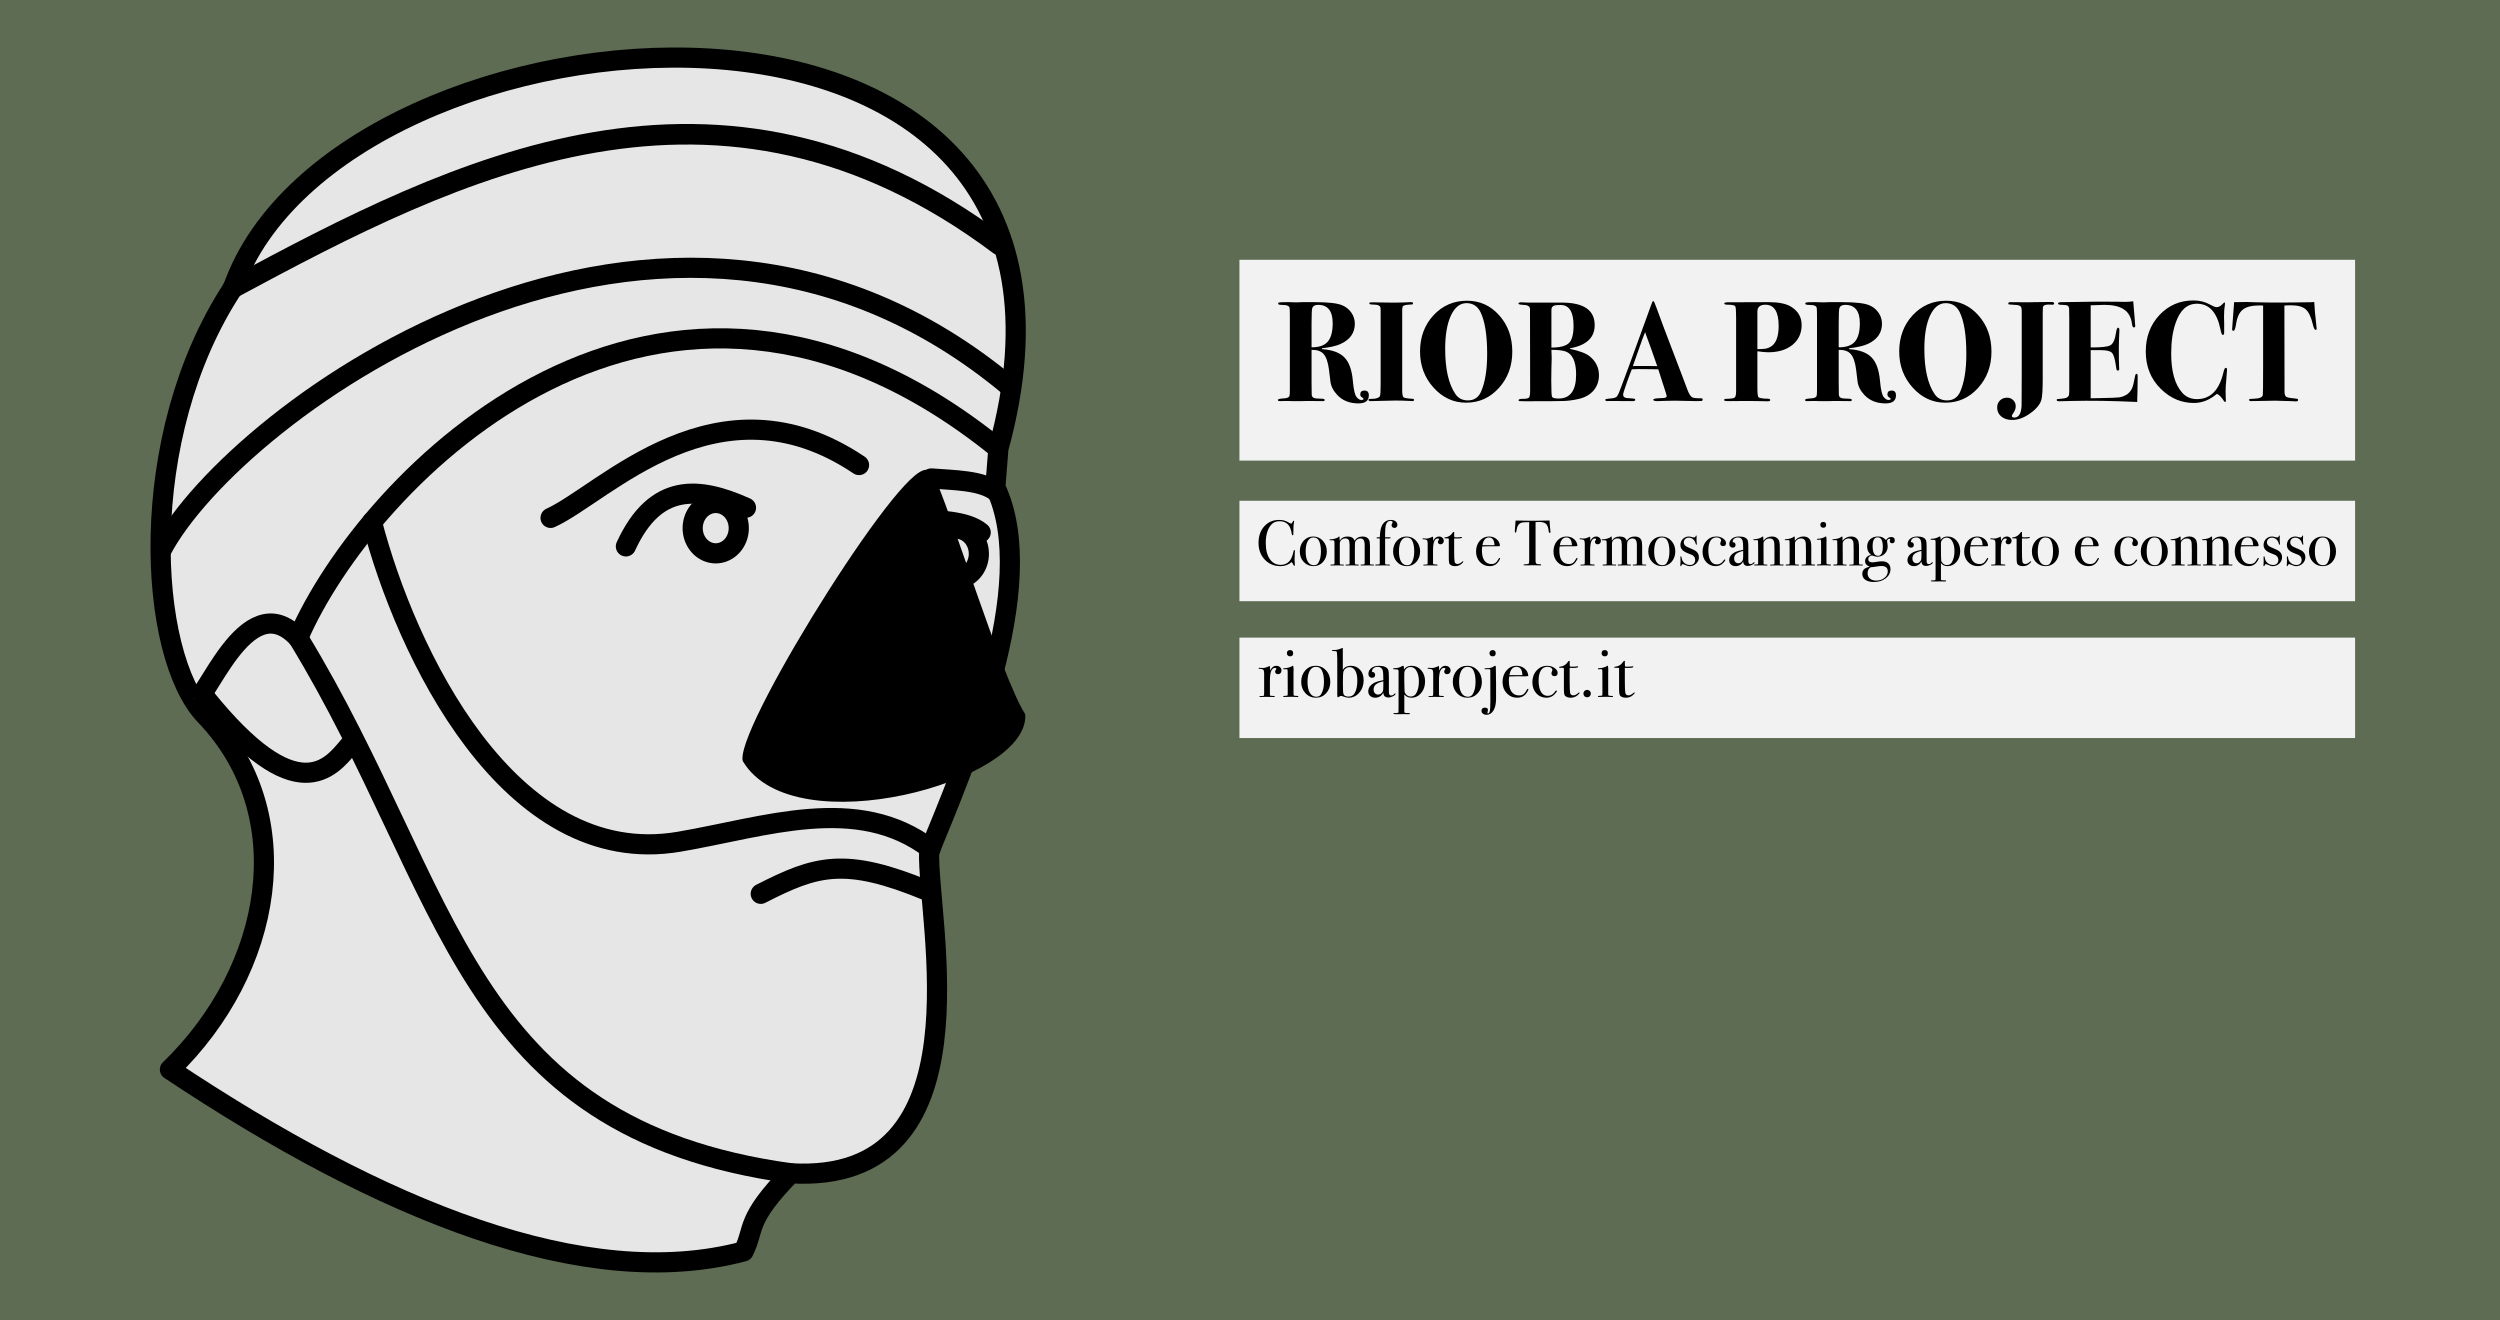 <?xml version="1.0" encoding="UTF-8" standalone="no"?>
<svg
   xmlns:dc="http://purl.org/dc/elements/1.1/"
   xmlns:cc="http://creativecommons.org/ns#"
   xmlns:rdf="http://www.w3.org/1999/02/22-rdf-syntax-ns#"
   xmlns:svg="http://www.w3.org/2000/svg"
   xmlns="http://www.w3.org/2000/svg"
   xmlns:sodipodi="http://sodipodi.sourceforge.net/DTD/sodipodi-0.dtd"
   xmlns:inkscape="http://www.inkscape.org/namespaces/inkscape"
   inkscape:export-ydpi="300"
   inkscape:export-xdpi="300"
   inkscape:export-filename="/Users/lucacorsato/Documents/osd/website/rioba-project/img/rioba.meta.png"
   inkscape:version="1.0 (4035a4f, 2020-05-01)"
   sodipodi:docname="rioba.meta.svg"
   id="svg8"
   version="1.1"
   viewBox="0 0 423.333 223.52"
   height="844.8"
   width="1600">
  <rect x="0" y="0" width="423.333" height="223.52" fill="#333333" stroke="none"/>
  <defs
     id="defs2" />
  <sodipodi:namedview
     units="px"
     inkscape:document-rotation="0"
     fit-margin-bottom="0"
     fit-margin-right="0"
     fit-margin-left="0"
     fit-margin-top="0"
     inkscape:window-maximized="0"
     inkscape:window-y="43"
     inkscape:window-x="55"
     inkscape:window-height="1118"
     inkscape:window-width="1920"
     showguides="false"
     showgrid="false"
     inkscape:current-layer="svg8"
     inkscape:document-units="mm"
     inkscape:cy="458.09232"
     inkscape:cx="797.53846"
     inkscape:zoom="0.8125"
     inkscape:pageshadow="2"
     inkscape:pageopacity="0.0"
     borderopacity="1.0"
     bordercolor="#666666"
     pagecolor="#ffffff"
     id="base"
     inkscape:snap-global="false"
     inkscape:snap-bbox="true"
     inkscape:object-paths="true"
     inkscape:snap-smooth-nodes="true" />
  <g
     transform="translate(-27.309,-52.863)"
     style="display:inline;opacity:1"
     inkscape:label="Livello 2"
     id="layer2"
     inkscape:groupmode="layer" />
  <g
     inkscape:label="Livello 3"
     id="layer3"
     inkscape:groupmode="layer"
     style="display:inline" />
  <g
     transform="scale(0.32)"
     id="g3135">
    <rect
       transform="translate(-27.309,-52.863)"
       style="display:inline;opacity:1;fill:#5d6c53;fill-opacity:1;stroke:none;stroke-width:1.315;stroke-linecap:round;stroke-linejoin:round;stroke-miterlimit:4;stroke-dasharray:none;stroke-opacity:1"
       id="rect1114"
       width="1322.917"
       height="698.5"
       x="27.309"
       y="52.863" />
    <g
       id="g1492"
       transform="matrix(-16.166,0,0,16.166,636.798,26.744)">
      <path
         style="display:inline;fill:#e6e6e6;fill-opacity:1;stroke:#000000;stroke-width:0.66;stroke-linecap:round;stroke-linejoin:round;stroke-miterlimit:4;stroke-dasharray:none;stroke-opacity:1"
         d="M 6.811,14.298 6.711,13.032 C 1.975,-4.209 28.323,-2.022 31.764,7.769 c 3.21,4.874 2.799,12.022 0.905,13.997 -3.118,3.251 -2.22,8.32 1.16,11.589 -6.928,4.617 -13.599,7.332 -18.778,5.953 C 14.672,38.55 15.014,38.299 13.507,36.752 6.958,37.135 9.058,28.41 8.977,26.225 7.822,23.406 5.28,17.501 6.811,14.298 Z"
         id="path859"
         sodipodi:nodetypes="cccsccccc" />
      <path
         style="display:inline;fill:#e6e6e6;fill-opacity:1;stroke:#000000;stroke-width:0.673;stroke-linecap:round;stroke-linejoin:miter;stroke-miterlimit:4;stroke-dasharray:none;stroke-opacity:1"
         d="M 6.684,6.358 C 15.873,-0.528 24.464,3.836 31.764,7.769"
         id="path861"
         sodipodi:nodetypes="cc" />
      <path
         style="display:inline;fill:#e6e6e6;fill-opacity:1;stroke:#000000;stroke-width:0.66;stroke-linecap:round;stroke-linejoin:round;stroke-miterlimit:4;stroke-dasharray:none;stroke-opacity:1"
         d="M 6.34,11 C 17.728,1.5 31.715,11.831 34.097,16.335"
         id="path863"
         sodipodi:nodetypes="cc" />
      <path
         style="display:inline;fill:#e6e6e6;fill-opacity:1;stroke:#000000;stroke-width:0.66;stroke-linecap:butt;stroke-linejoin:miter;stroke-miterlimit:4;stroke-dasharray:none;stroke-opacity:1"
         d="M 6.711,13.032 C 17.813,4.038 27.409,14.051 29.632,19.229 c 1.727,-1.863 3.11,2.409 3.415,1.994"
         id="path865"
         sodipodi:nodetypes="ccc" />
      <path
         style="display:inline;fill:#e6e6e6;fill-opacity:1;stroke-width:0.041;stroke-linecap:round;stroke-linejoin:round;stroke-miterlimit:4;stroke-dasharray:none"
         d="m 13.353,15.26 c -0.079,-0.02 -0.101,-0.051 -0.118,-0.173 -0.009,-0.064 -0.019,-0.117 -0.023,-0.117 -0.004,0 -0.037,0.016 -0.074,0.035 -0.061,0.032 -0.069,0.031 -0.083,-0.006 -0.024,-0.062 -0.022,-0.189 0.003,-0.205 0.024,-0.015 0.105,0.056 0.124,0.108 0.019,0.054 0.038,0.015 0.096,-0.205 0.047,-0.176 0.066,-0.216 0.12,-0.246 0.06,-0.033 0.067,-0.032 0.112,0.023 0.045,0.055 0.047,0.078 0.031,0.4 -0.009,0.188 -0.027,0.355 -0.04,0.372 -0.024,0.03 -0.063,0.033 -0.148,0.012 z"
         id="path874" />
      <path
         style="display:inline;fill:#e6e6e6;fill-opacity:1;stroke-width:0.041;stroke-linecap:round;stroke-linejoin:round;stroke-miterlimit:4;stroke-dasharray:none"
         d="m 14.228,14.897 c -0.008,-0.04 -0.015,-0.107 -0.016,-0.147 -0.001,-0.097 -0.075,-0.233 -0.131,-0.241 -0.14,-0.02 -0.211,-0.051 -0.238,-0.104 -0.043,-0.084 -0.037,-0.159 0.016,-0.187 0.076,-0.041 0.117,-0.028 0.193,0.058 0.04,0.045 0.083,0.076 0.095,0.068 0.013,-0.008 0.042,-0.058 0.065,-0.112 0.023,-0.054 0.059,-0.112 0.081,-0.13 0.055,-0.045 0.048,-0.129 -0.017,-0.207 -0.03,-0.037 -0.063,-0.098 -0.072,-0.137 -0.046,-0.195 -0.065,-0.246 -0.09,-0.241 -0.017,0.004 -0.037,-0.057 -0.052,-0.159 -0.027,-0.181 -0.055,-0.204 -0.189,-0.154 -0.064,0.024 -0.066,0.03 -0.052,0.146 0.017,0.141 0.031,0.16 0.137,0.181 0.072,0.015 0.079,0.024 0.085,0.109 0.009,0.133 0.025,0.192 0.06,0.227 0.017,0.017 0.038,0.06 0.047,0.095 0.014,0.057 0.008,0.066 -0.064,0.086 -0.067,0.019 -0.101,0.012 -0.208,-0.04 -0.07,-0.034 -0.185,-0.088 -0.255,-0.119 -0.071,-0.031 -0.167,-0.091 -0.215,-0.134 -0.048,-0.043 -0.13,-0.089 -0.183,-0.104 -0.084,-0.023 -0.096,-0.034 -0.096,-0.095 0,-0.059 0.009,-0.07 0.06,-0.07 0.088,0 0.223,-0.063 0.223,-0.104 0,-0.044 -0.055,-0.075 -0.173,-0.097 l -0.089,-0.017 0.125,-0.091 c 0.148,-0.107 0.208,-0.117 0.208,-0.035 0,0.031 -0.013,0.062 -0.029,0.069 -0.038,0.016 0.041,0.082 0.122,0.102 0.046,0.012 0.072,-0.003 0.133,-0.073 0.062,-0.071 0.098,-0.091 0.202,-0.108 0.139,-0.023 0.185,0.004 0.185,0.107 0,0.028 0.017,0.065 0.037,0.082 0.06,0.05 0.112,0.163 0.076,0.165 -0.017,7.91e-4 -0.005,0.012 0.026,0.024 0.052,0.021 0.053,0.026 0.02,0.063 -0.053,0.059 -0.026,0.17 0.061,0.247 l 0.074,0.065 0.053,-0.065 c 0.054,-0.066 0.074,-0.039 0.03,0.043 -0.021,0.039 -0.01,0.054 0.082,0.11 0.059,0.035 0.107,0.073 0.107,0.082 0,0.01 -0.037,0.018 -0.082,0.018 -0.102,0 -0.151,0.069 -0.088,0.124 0.091,0.079 0.148,0.092 0.325,0.076 0.121,-0.011 0.185,-0.008 0.208,0.011 0.04,0.034 0.066,6.59e-4 0.036,-0.047 -0.012,-0.019 -0.022,-0.047 -0.022,-0.064 -5.28e-4,-0.047 0.066,-0.034 0.094,0.018 0.033,0.062 0.061,0.06 0.082,-0.006 0.014,-0.045 0.02,-0.036 0.038,0.053 0.012,0.058 0.016,0.122 0.01,0.141 -0.012,0.039 0.03,0.105 0.076,0.12 0.02,0.007 0.016,0.018 -0.013,0.037 -0.038,0.024 -0.049,0.014 -0.089,-0.076 -0.025,-0.057 -0.052,-0.103 -0.06,-0.104 -0.008,-1.22e-4 -0.042,0.025 -0.075,0.056 l -0.061,0.056 -0.063,-0.091 -0.063,-0.091 -0.07,0.052 c -0.053,0.039 -0.105,0.052 -0.214,0.054 -0.129,0.002 -0.145,0.008 -0.164,0.058 -0.022,0.058 -0.012,0.126 0.027,0.186 0.019,0.029 0.034,0.024 0.094,-0.034 0.039,-0.038 0.072,-0.083 0.072,-0.1 0,-0.041 0.128,-0.04 0.162,0.001 0.015,0.019 0.02,0.064 0.011,0.107 -0.012,0.06 -0.038,0.087 -0.129,0.133 -0.063,0.032 -0.129,0.058 -0.148,0.058 -0.019,0 -0.041,0.021 -0.049,0.047 -0.025,0.08 -0.082,0.118 -0.175,0.118 -0.082,0 -0.091,-0.007 -0.104,-0.074 z m 0.164,-0.038 c 0.05,-0.066 0.039,-0.167 -0.024,-0.226 -0.032,-0.029 -0.064,-0.082 -0.073,-0.117 -0.021,-0.082 -0.053,-0.082 -0.062,0.001 -0.03,0.262 0.066,0.466 0.16,0.342 z m -0.368,-1.025 c -5.28e-4,-0.119 -0.028,-0.147 -0.102,-0.108 l -0.061,0.032 0.046,0.076 c 0.061,0.101 0.118,0.101 0.117,-3.95e-4 z"
         id="path876" />
      <path
         style="display:inline;fill:#e6e6e6;fill-opacity:1;stroke-width:0.041;stroke-linecap:round;stroke-linejoin:round;stroke-miterlimit:4;stroke-dasharray:none"
         d="m 13.792,12.824 c -0.303,0.093 -0.552,0.312 -0.804,0.499 -0.354,0.289 -0.682,0.616 -0.96,0.978 -0.031,0.12 0.093,0.226 0.128,0.336 0.411,0.784 0.875,1.555 1.529,2.163 0.219,0.208 0.435,0.421 0.671,0.608 0.116,0.01 0.124,-0.152 0.201,-0.213 0.163,-0.204 0.41,-0.369 0.677,-0.334 0.102,-0.018 0.245,0.039 0.321,-0.048 0.011,-0.064 -0.047,-0.116 -0.071,-0.171 -0.05,-0.036 -0.133,-0.071 -0.097,-0.145 -0.004,-0.112 -0.229,-0.15 -0.197,-0.009 -0.045,-0.07 -0.152,-0.076 -0.166,-0.169 -0.08,-0.085 -0.228,-0.109 -0.245,-0.246 -0.074,-0.303 -0.051,-0.63 0.108,-0.902 0.235,-0.47 0.693,-0.771 1.159,-0.981 0.082,-0.161 -0.211,-0.087 -0.304,-0.113 -0.21,0.004 -0.422,-0.047 -0.632,-0.042 -0.132,0.002 -0.222,0.128 -0.344,0.139 -0.074,-0.096 0.096,-0.227 -0.024,-0.3 -0.305,-0.183 -0.517,-0.478 -0.646,-0.805 -0.029,-0.095 -0.149,-0.08 -0.205,-0.13 0.005,-0.058 -0.032,-0.12 -0.097,-0.114 z m 1.402,3.675 c 0.029,0.037 0.002,0.043 0,0 z m -0.031,0.114 c -0.012,0.021 -0.019,0.006 0,0 z"
         id="path896" />
      <path
         style="display:inline;fill:#e6e6e6;fill-opacity:1;stroke-width:0.041;stroke-linecap:round;stroke-linejoin:round;stroke-miterlimit:4;stroke-dasharray:none"
         d="m 13.931,12.746 c -0.696,0.297 -1.261,0.826 -1.759,1.385 -0.068,0.097 -0.229,0.2 -0.111,0.323 0.458,0.877 0.959,1.762 1.712,2.423 0.199,0.171 0.376,0.38 0.586,0.532 0.107,-0.017 0.129,-0.172 0.211,-0.24 0.167,-0.213 0.431,-0.344 0.704,-0.317 0.14,-0.011 0.279,0.04 0.412,0.055 0.093,-0.087 -0.075,-0.173 -0.121,-0.241 -0.137,-0.131 -0.266,-0.284 -0.458,-0.33 -0.132,-0.063 -0.323,-0.099 -0.341,-0.276 -0.153,-0.53 0.132,-1.076 0.528,-1.418 0.224,-0.212 0.508,-0.346 0.781,-0.474 0.03,-0.15 -0.223,-0.06 -0.319,-0.085 -0.502,0.001 -1.074,-0.111 -1.399,-0.538 -0.182,-0.228 -0.278,-0.514 -0.37,-0.781 -0.008,-0.028 -0.037,-0.011 -0.056,-0.016 z"
         id="path898" />
      <path
         style="display:inline;fill:#e6e6e6;fill-opacity:1;stroke-width:0.041;stroke-linecap:round;stroke-linejoin:round;stroke-miterlimit:4;stroke-dasharray:none"
         d="m 16.754,14.111 c -0.762,0.025 -1.541,0.451 -1.872,1.155 -0.116,0.277 -0.172,0.626 -0.008,0.894 0.416,0.257 0.928,0.364 1.414,0.289 0.766,-0.104 1.512,-0.394 2.292,-0.311 0.253,0.009 0.509,0.057 0.761,0.038 0.083,-0.084 -0.043,-0.201 -0.069,-0.288 -0.413,-0.777 -1.068,-1.504 -1.953,-1.718 -0.184,-0.044 -0.375,-0.064 -0.564,-0.058 z"
         id="path900" />
      <path
         style="display:inline;fill:#e6e6e6;fill-opacity:1;stroke-width:0.041;stroke-linecap:round;stroke-linejoin:round;stroke-miterlimit:4;stroke-dasharray:none"
         d="m 13.931,12.746 c -0.696,0.297 -1.261,0.826 -1.759,1.385 -0.068,0.097 -0.229,0.2 -0.111,0.323 0.458,0.877 0.959,1.762 1.712,2.423 0.199,0.171 0.376,0.38 0.586,0.532 0.107,-0.017 0.129,-0.172 0.211,-0.24 0.167,-0.213 0.431,-0.344 0.704,-0.317 0.14,-0.011 0.279,0.04 0.412,0.055 0.093,-0.087 -0.075,-0.173 -0.121,-0.241 -0.137,-0.131 -0.266,-0.284 -0.458,-0.33 -0.132,-0.063 -0.323,-0.099 -0.341,-0.276 -0.153,-0.53 0.132,-1.076 0.528,-1.418 0.224,-0.212 0.508,-0.346 0.781,-0.474 0.03,-0.15 -0.223,-0.06 -0.319,-0.085 -0.502,0.001 -1.074,-0.111 -1.399,-0.538 -0.182,-0.228 -0.278,-0.514 -0.37,-0.781 -0.008,-0.028 -0.037,-0.011 -0.056,-0.016 z"
         id="path902" />
      <path
         style="display:inline;fill:#e6e6e6;fill-opacity:1;stroke-width:0.041;stroke-linecap:round;stroke-linejoin:round;stroke-miterlimit:4;stroke-dasharray:none"
         d="m 13.769,12.884 c -0.67,0.35 -1.229,0.881 -1.706,1.462 0.486,0.917 0.999,1.853 1.799,2.539 0.172,0.148 0.343,0.345 0.513,0.468 0.177,-0.328 0.527,-0.616 0.921,-0.55 0.104,-0.003 0.229,0.027 0.323,0.024 -0.153,-0.193 -0.333,-0.393 -0.58,-0.461 -0.173,-0.054 -0.339,-0.174 -0.343,-0.372 -0.136,-0.605 0.261,-1.188 0.73,-1.531 0.182,-0.137 0.389,-0.234 0.598,-0.322 -0.529,-0.02 -1.138,0.005 -1.544,-0.397 -0.28,-0.246 -0.442,-0.595 -0.532,-0.951 -0.06,0.03 -0.12,0.061 -0.18,0.091 z"
         id="path908" />
      <path
         id="path924"
         style="display:inline;fill:#e6e6e6;fill-opacity:1;stroke:#000000;stroke-width:0.66;stroke-linecap:round;stroke-linejoin:round;stroke-miterlimit:4;stroke-dasharray:none;stroke-opacity:1"
         d="m 13.507,36.752 c 10.814,-1.494 11.046,-9.203 16.124,-17.524 m -2.414,-3.792 c -1.096,4.224 -4.477,11.41 -10.05,10.463 -2.812,-0.477 -5.836,-1.592 -8.235,0.232 m 0.092,1.378 c 2.721,-1.128 3.652,-0.832 5.465,0.094" />
      <path
         style="display:inline;fill:#e6e6e6;fill-opacity:1;stroke:#000000;stroke-width:0.66;stroke-linecap:round;stroke-linejoin:round;stroke-miterlimit:4;stroke-dasharray:none;stroke-opacity:1"
         d="m 27.966,22.76 c 0.603,0.729 1.709,2.151 4.724,-1.598"
         id="path926"
         sodipodi:nodetypes="cc" />
      <path
         id="path928"
         d="m 11.272,13.568 c 4.631,-3.11 8.347,0.94 10.097,1.73"
         style="fill:#e6e6e6;fill-opacity:1;stroke:#000000;stroke-width:0.66;stroke-linecap:round;stroke-linejoin:round;stroke-miterlimit:4;stroke-dasharray:none;stroke-opacity:1" />
      <path
         id="path930"
         d="m 14.973,14.965 c 1.532,-0.687 2.959,-0.848 3.931,1.266"
         style="fill:#e6e6e6;fill-opacity:1;stroke:#000000;stroke-width:0.66;stroke-linecap:round;stroke-linejoin:round;stroke-miterlimit:4;stroke-dasharray:none;stroke-opacity:1" />
      <path
         id="path1468"
         d="M 8.857,16.474 A 0.754,0.824 0 0 1 8.103,17.298 0.754,0.824 0 0 1 7.35,16.474 0.754,0.824 0 0 1 8.103,15.649 0.754,0.824 0 0 1 8.857,16.474"
         style="fill:#e6e6e6;fill-opacity:1;stroke:#000000;stroke-width:0.66;stroke-linecap:round;stroke-linejoin:round;stroke-miterlimit:4;stroke-dasharray:none;stroke-opacity:1" />
      <path
         id="path1466"
         d="m 8.906,14.007 c -0.697,0.058 -1.673,0.05 -2.144,0.448"
         style="fill:#e6e6e6;fill-opacity:1;stroke:#000000;stroke-width:0.66;stroke-linecap:round;stroke-linejoin:round;stroke-miterlimit:4;stroke-dasharray:none;stroke-opacity:1" />
      <path
         id="path936"
         d="m 9.434,15.326 c -0.697,0.058 -1.673,0.05 -2.144,0.448"
         style="fill:#e6e6e6;fill-opacity:1;stroke:#000000;stroke-width:0.66;stroke-linecap:round;stroke-linejoin:round;stroke-miterlimit:4;stroke-dasharray:none;stroke-opacity:1" />
      <path
         style="fill:none;fill-opacity:1;stroke:#000000;stroke-width:0.66;stroke-linecap:round;stroke-linejoin:round;stroke-miterlimit:4;stroke-dasharray:none;stroke-opacity:1"
         d="m 16.717,15.634 a 0.754,0.824 0 0 1 -0.754,0.824 0.754,0.824 0 0 1 -0.754,-0.824 0.754,0.824 0 0 1 0.754,-0.824 0.754,0.824 0 0 1 0.754,0.824"
         id="path1470" />
      <path
         sodipodi:nodetypes="sccs"
         inkscape:connector-curvature="0"
         id="path977"
         d="M 8.961,13.903 C 9.433,12.991 15.079,21.995 14.971,23.21 13.374,25.874 5.876,23.816 5.945,21.761 6.727,20.535 8.427,14.936 8.961,13.903 Z"
         style="display:inline;fill:#000000;fill-opacity:1;stroke:#000000;stroke-width:0.232;stroke-linecap:round;stroke-linejoin:round;stroke-miterlimit:4;stroke-dasharray:none;stroke-opacity:1" />
    </g>
    <rect
       y="137.473"
       x="655.87"
       height="106.265"
       width="590.362"
       id="rect1092"
       style="fill:#f2f2f2;stroke-width:2.04;stroke-linecap:round;stroke-linejoin:round" />
    <g
       aria-label="RIOBA PROJECT"
       id="text1090"
       style="font-style:normal;font-variant:normal;font-weight:bold;font-stretch:normal;font-size:75.566px;line-height:1.25;font-family:'Bodoni 72';-inkscape-font-specification:'Bodoni 72 Bold';fill:#000000;fill-opacity:1;stroke:none;stroke-width:0.394">
      <path
         d="m 724.337,209.233 q 0,4.232 -5.516,4.232 -6.952,0 -11.108,-4.383 -3.249,-3.4 -3.703,-7.254 l -0.756,-6.196 q -0.756,-5.894 -2.796,-8.237 -1.965,-2.343 -6.423,-2.267 v 17.154 q 0,5.97 0.076,6.423 0,1.285 1.058,1.814 1.058,0.453 4.005,0.453 1.814,0 1.814,0.68 0,0.605 -0.907,0.605 l -7.33,-0.076 q 0,0 -1.209,0 -1.36,0.076 -2.569,0.076 h -5.441 q -0.756,0 -1.738,-0.076 -0.831,0 -1.058,0 l -3.476,0.076 q -1.058,0 -1.058,-0.605 0,-0.68 3.098,-0.831 2.569,-0.151 3.023,-1.209 0.227,-0.529 0.227,-3.174 v -38.917 q 0,-3.929 -0.151,-4.61 -0.151,-0.756 -0.982,-1.133 -1.058,-0.453 -3.4,-0.453 -1.662,0 -1.662,-0.68 0,-0.529 0.68,-0.605 0.68,-0.151 3.627,-0.151 0,0 1.36,0 1.36,0.076 2.645,0.076 h 2.494 q 0.076,0 1.587,-0.076 1.436,0 2.72,0 h 4.383 q 10.579,0 14.433,1.662 3.023,1.285 4.836,3.929 1.814,2.645 1.814,5.819 0,7.254 -7.557,10.73 -3.325,1.511 -9.824,2.267 l -0.076,0.453 q 8.237,0.529 11.939,4.383 3.703,3.778 4.458,12.317 0.605,6.801 1.889,8.539 1.285,1.662 2.645,1.662 1.133,0 1.133,-0.605 0,-0.302 -0.907,-0.831 -0.831,-0.529 -0.831,-1.511 0,-2.04 2.267,-2.04 2.267,0 2.267,2.569 z m -19.118,-38.161 q 0,-9.748 -7.708,-9.748 -2.494,0 -3.098,1.662 -0.378,1.058 -0.378,8.237 v 12.544 q 5.894,0.076 8.539,-2.947 2.645,-3.023 2.645,-9.748 z"
         style="stroke-width:0.394"
         id="path2914" />
      <path
         d="m 748.27,211.651 q 0,0.605 -0.982,0.605 -0.529,0 -0.982,-0.076 -4.534,-0.227 -7.783,-0.227 -3.4,0 -9.975,0.227 -2.191,0.076 -3.249,0.076 -1.133,0 -1.133,-0.68 0,-0.378 0.378,-0.453 0.453,-0.076 2.947,-0.151 2.343,-0.453 2.72,-1.36 0.378,-0.982 0.378,-6.121 v -36.347 q 0,-1.436 0,-2.796 -0.076,-1.36 -0.076,-1.285 0,-1.889 -3.778,-1.889 -2.116,0 -2.116,-0.529 0,-0.529 0.302,-0.605 0.302,-0.076 1.965,-0.076 -0.756,0 2.72,0.076 3.476,0.076 5.97,0.076 h 3.854 q 1.209,0 3.4,-0.076 2.267,-0.151 3.174,-0.151 h 0.756 q 0.982,0 0.982,0.605 0,0.453 -0.378,0.605 -0.302,0.076 -2.267,0.151 -2.343,0.151 -2.872,0.982 l -0.227,1.436 v 42.695 q 0,3.249 0.68,3.854 0.756,0.605 4.912,0.831 0.68,0.076 0.68,0.605 z"
         style="stroke-width:0.394"
         id="path2916" />
      <path
         d="m 800.255,186.109 q 0,11.335 -7.103,19.194 -7.028,7.783 -17.305,7.783 -10.05,0 -17.229,-7.934 -7.179,-7.934 -7.179,-19.118 0,-11.486 7.103,-19.194 7.179,-7.708 17.758,-7.708 10.201,0 17.078,7.783 6.877,7.708 6.877,19.194 z m -13.3,1.209 q 0,-15.038 -3.552,-22.217 -2.343,-4.685 -7.406,-4.685 -5.139,0 -8.237,6.574 -3.023,6.574 -3.023,17.607 0,16.02 5.441,23.955 2.267,3.325 6.574,3.325 4.987,0 7.028,-4.761 3.174,-7.406 3.174,-19.798 z"
         style="stroke-width:0.394"
         id="path2918" />
      <path
         d="m 846.119,198.578 q 0,4.685 -2.872,8.086 -2.872,3.325 -7.934,4.458 -4.005,0.907 -7.557,1.058 -3.552,0.151 -20.856,0.151 -2.418,0 -2.872,-0.076 -0.453,-0.076 -0.453,-0.529 0,-0.68 2.418,-0.68 2.494,0 3.098,-0.68 0.605,-0.756 0.605,-3.552 l -0.076,-43.224 q 0,-2.191 -3.476,-2.267 -2.645,-0.076 -2.645,-0.68 0,-0.68 1.662,-0.68 1.587,0.151 3.098,0.151 h 18.136 q 17.456,0 17.456,11.939 0,9.899 -12.997,12.242 l -0.151,0.302 q 7.632,1.587 10.579,4.005 4.836,4.005 4.836,9.975 z m -13.451,-26.222 q 0,-10.957 -6.801,-10.957 -2.418,0 -3.249,0.227 -1.662,0.529 -1.662,2.343 v 19.95 q 6.725,0 9.219,-2.343 2.494,-2.343 2.494,-9.219 z m 1.36,25.844 q 0,-10.655 -6.121,-12.393 -2.418,-0.68 -6.952,-0.68 l 0.151,4.383 q 0,1.889 -0.151,5.365 -0.076,1.738 -0.076,6.499 0,8.161 0.453,8.69 0.605,0.831 3.4,0.831 9.295,0 9.295,-12.695 z"
         style="stroke-width:0.394"
         id="path2920" />
      <path
         d="m 900.998,211.424 q 0,0.605 -0.605,0.756 -0.529,0.076 -2.872,0.076 -0.605,0 -3.4,-0.076 -5.592,-0.151 -7.708,-0.151 -2.494,0 -4.383,0.076 -3.778,0.151 -5.139,0.151 -2.04,0 -2.04,-0.756 0,-0.756 4.307,-0.831 1.058,0 1.587,-0.151 1.209,-0.151 1.209,-0.907 0,-0.378 -0.907,-3.174 l -1.587,-4.912 q -0.453,-1.662 -1.965,-6.121 h -1.36 l -5.894,-0.076 q -3.174,-0.076 -6.725,0.076 -0.68,1.511 -2.569,6.801 l -1.662,4.912 q -0.378,1.133 -0.378,1.814 0,1.285 1.662,1.662 0.378,0.076 3.703,0.302 1.058,0.076 1.058,0.68 0,0.68 -1.36,0.68 l -12.468,-0.076 q -0.453,0.076 -0.982,0.076 -1.058,0 -1.058,-0.756 0,-0.453 2.343,-0.605 3.023,-0.151 3.854,-1.133 0.831,-0.982 2.72,-6.348 1.436,-3.778 4.156,-11.184 l 9.144,-25.164 q 0.68,-1.662 1.889,-5.214 0.831,-2.569 1.285,-2.569 0.453,0 1.662,3.476 1.511,4.458 13.3,35.214 1.511,3.929 3.023,8.01 1.285,3.476 2.569,4.232 0.982,0.605 4.685,0.529 0.907,0 0.907,0.68 z m -24.03,-17.683 q -0.076,-0.227 -0.529,-1.436 -3.023,-8.766 -4.383,-12.317 -0.378,-0.982 -1.058,-2.872 l -0.453,-1.36 q -1.36,3.249 -3.325,8.992 -2.191,6.423 -3.174,8.992 0.68,0 1.662,-0.076 0.907,0 1.662,0 h 4.232 q 1.738,0 5.365,0.076 z"
         style="stroke-width:0.394"
         id="path2922" />
      <path
         d="m 953.375,171.978 q 0,6.499 -4.836,10.504 -4.836,3.929 -12.846,3.929 -2.04,0 -5.743,-0.529 v 19.345 q 0,4.156 0.529,4.912 0.605,0.68 4.232,0.831 2.04,-0.076 2.04,0.68 0,0.68 -1.209,0.68 h -1.133 q -0.378,0 -3.552,-0.076 -3.098,-0.076 -6.423,-0.076 l -8.841,0.076 q -2.494,0 -2.872,-0.151 -0.378,-0.151 -0.378,-0.453 0,-0.605 1.209,-0.605 3.703,-0.076 4.383,-0.68 0.756,-0.605 0.756,-3.476 v -38.841 q 0,-4.836 -0.378,-5.819 -0.378,-0.982 -3.854,-0.982 -2.04,0 -2.04,-0.605 0,-0.68 1.889,-0.68 l 21.612,-0.076 q 7.934,0 11.864,2.418 5.592,3.476 5.592,9.672 z m -12.166,0.453 q 0,-11.184 -7.028,-11.184 -4.232,0 -4.232,3.703 v 19.798 q 3.098,0 4.232,-0.227 2.191,-0.378 3.778,-1.738 3.249,-2.872 3.249,-10.353 z"
         style="stroke-width:0.394"
         id="path2924" />
      <path
         d="m 1003.283,209.233 q 0,4.232 -5.516,4.232 -6.952,0 -11.108,-4.383 -3.249,-3.4 -3.703,-7.254 l -0.756,-6.196 q -0.756,-5.894 -2.796,-8.237 -1.965,-2.343 -6.423,-2.267 v 17.154 q 0,5.97 0.076,6.423 0,1.285 1.058,1.814 1.058,0.453 4.005,0.453 1.814,0 1.814,0.68 0,0.605 -0.907,0.605 l -7.33,-0.076 q 0,0 -1.209,0 -1.36,0.076 -2.569,0.076 h -5.441 q -0.756,0 -1.738,-0.076 -0.831,0 -1.058,0 l -3.476,0.076 q -1.058,0 -1.058,-0.605 0,-0.68 3.098,-0.831 2.569,-0.151 3.023,-1.209 0.227,-0.529 0.227,-3.174 v -38.917 q 0,-3.929 -0.151,-4.61 -0.151,-0.756 -0.982,-1.133 -1.058,-0.453 -3.4,-0.453 -1.662,0 -1.662,-0.68 0,-0.529 0.68,-0.605 0.68,-0.151 3.627,-0.151 0,0 1.36,0 1.36,0.076 2.645,0.076 h 2.494 q 0.076,0 1.587,-0.076 1.436,0 2.72,0 h 4.383 q 10.579,0 14.433,1.662 3.023,1.285 4.836,3.929 1.814,2.645 1.814,5.819 0,7.254 -7.557,10.73 -3.325,1.511 -9.824,2.267 l -0.076,0.453 q 8.237,0.529 11.939,4.383 3.703,3.778 4.458,12.317 0.605,6.801 1.889,8.539 1.285,1.662 2.645,1.662 1.133,0 1.133,-0.605 0,-0.302 -0.907,-0.831 -0.831,-0.529 -0.831,-1.511 0,-2.04 2.267,-2.04 2.267,0 2.267,2.569 z m -19.118,-38.161 q 0,-9.748 -7.708,-9.748 -2.494,0 -3.098,1.662 -0.378,1.058 -0.378,8.237 v 12.544 q 5.894,0.076 8.539,-2.947 2.645,-3.023 2.645,-9.748 z"
         style="stroke-width:0.394"
         id="path2926" />
      <path
         d="m 1053.815,186.109 q 0,11.335 -7.103,19.194 -7.028,7.783 -17.305,7.783 -10.05,0 -17.229,-7.934 -7.179,-7.934 -7.179,-19.118 0,-11.486 7.103,-19.194 7.179,-7.708 17.758,-7.708 10.201,0 17.078,7.783 6.877,7.708 6.877,19.194 z m -13.3,1.209 q 0,-15.038 -3.552,-22.217 -2.342,-4.685 -7.405,-4.685 -5.138,0 -8.237,6.574 -3.023,6.574 -3.023,17.607 0,16.02 5.441,23.955 2.267,3.325 6.574,3.325 4.987,0 7.028,-4.761 3.174,-7.406 3.174,-19.798 z"
         style="stroke-width:0.394"
         id="path2928" />
      <path
         d="m 1086.985,160.568 q 0,0.68 -0.907,0.68 h -0.076 q -0.756,-0.076 -1.889,-0.076 -2.494,0 -2.947,0.982 -0.227,0.378 -0.227,4.383 v 33.929 q 0,8.463 -0.68,11.033 -1.058,3.929 -6.65,7.708 -4.458,3.023 -8.841,3.023 -3.552,0 -5.743,-1.814 -2.191,-1.814 -2.191,-4.761 0,-2.267 1.436,-3.703 1.511,-1.511 3.778,-1.511 1.965,0 3.249,1.285 1.36,1.285 1.36,3.249 0,1.965 -1.587,4.081 -0.453,0.605 -0.453,1.058 0,0.831 1.36,0.831 3.401,0 3.778,-6.121 0.076,-1.209 0.076,-17.002 v -30.756 q 0,-1.209 0,-2.418 -0.076,-1.209 -0.076,-1.209 -0.151,-1.285 -1.058,-1.662 -0.907,-0.453 -3.627,-0.529 -1.738,-0.076 -2.04,-0.151 -0.302,-0.076 -0.302,-0.529 0,-0.68 1.133,-0.68 l 9.446,0.076 q -0.076,0 3.098,-0.076 3.476,-0.076 7.103,-0.076 h 2.191 q 1.285,0 1.285,0.756 z"
         style="stroke-width:0.394"
         id="path2930" />
      <path
         d="m 1131.185,198.956 q 0,0.151 -0.076,7.028 -0.076,3.627 -0.151,5.214 0,1.587 0,1.511 -19.95,-0.907 -34.912,-0.529 l -6.348,0.151 q -1.36,0 -1.36,-0.605 0,-0.453 0.302,-0.529 0.378,-0.076 2.343,-0.227 3.552,-0.227 3.854,-2.04 0.151,-0.982 0.151,-2.191 V 168.427 q 0,-4.534 -0.076,-4.987 -0.075,-1.209 -0.756,-1.662 -0.68,-0.453 -2.796,-0.453 -2.342,0 -2.342,-0.68 0,-0.756 2.04,-0.756 2.116,0 5.819,-0.076 13.904,-0.302 22.745,-0.151 l 5.138,0.076 q 1.662,0 4.081,-0.302 l 0.68,8.237 q 0.378,3.929 0.378,4.836 0,0.756 -0.756,0.756 -0.756,0 -0.982,-1.965 -0.68,-5.214 -4.232,-7.557 -3.476,-2.418 -10.353,-2.418 -2.116,0 -7.254,0.227 v 22.292 q 8.312,0.076 10.428,-1.133 2.192,-1.285 2.947,-6.499 0.378,-2.796 1.133,-2.796 0.68,0 0.68,1.36 0,1.36 -0.227,5.592 -0.076,1.436 -0.076,3.854 0,6.499 0.151,9.824 0.075,0.453 0.075,1.133 0,0.907 -0.68,0.907 -0.529,0 -0.68,-0.302 -0.151,-0.378 -0.453,-2.494 -0.756,-5.365 -2.116,-6.65 -1.285,-1.36 -6.045,-1.36 h -5.138 v 25.466 l 4.836,-0.076 q 8.312,-0.151 10.126,-0.378 2.267,-0.302 4.383,-1.662 1.889,-1.511 2.569,-3.249 0.756,-1.738 1.587,-6.423 0.227,-1.133 0.756,-1.133 0.605,0 0.605,1.133 z"
         style="stroke-width:0.394"
         id="path2932" />
      <path
         d="m 1178.467,195.631 -0.076,1.285 q 0,0.378 -0.378,4.761 -0.302,3.325 -0.302,5.139 0,2.267 0.076,3.778 0.076,0.529 0.076,1.285 0,0.831 -0.378,0.831 -0.378,0 -0.831,-0.756 -1.662,-2.72 -3.552,-3.552 -5.668,4.836 -12.166,4.836 -9.899,0 -17.456,-7.406 -8.01,-7.859 -8.01,-19.798 0,-11.562 7.179,-19.269 7.254,-7.783 18.06,-7.783 4.987,0 8.917,2.267 2.267,1.285 3.325,1.285 1.587,0 2.947,-1.436 0.982,-1.058 1.209,-1.058 0.302,0 0.302,0.529 0,0.227 -0.076,0.68 -0.453,2.569 -0.453,6.348 0,0.378 0.076,3.098 0,2.645 0,3.552 v 1.662 q 0,1.36 -0.756,1.36 -0.605,0 -1.209,-2.947 -2.72,-13.602 -12.469,-13.602 -7.708,0 -11.184,9.975 -2.418,6.801 -2.418,16.322 0,14.131 5.743,20.705 3.023,3.476 7.934,3.476 10.655,0 13.98,-14.206 0.529,-2.343 1.209,-2.343 0.756,0 0.68,0.982 z"
         style="stroke-width:0.394"
         id="path2934" />
      <path
         d="m 1225.901,173.943 q 0,0.605 -0.529,0.605 -0.831,0 -1.511,-2.947 -1.36,-5.819 -3.778,-7.934 -2.418,-2.116 -7.708,-2.116 -2.04,0 -3.552,0.151 l 0.075,45.944 q 0.076,1.889 1.058,2.418 0.982,0.529 5.29,0.907 0.831,0.076 0.831,0.68 0,0.756 -1.209,0.756 -0.227,0 -1.133,-0.076 -1.133,-0.076 -1.889,-0.076 l -7.783,-0.227 -12.846,0.227 q -1.058,0 -1.058,-0.605 0,-0.453 0.302,-0.529 0.302,-0.076 2.494,-0.151 4.156,-0.151 4.458,-1.965 0.151,-0.982 0.151,-15.34 v -31.965 q -0.831,-0.076 -1.965,-0.076 -6.045,0 -8.841,2.267 -2.72,2.191 -3.552,7.859 -0.529,3.325 -1.36,3.325 -0.68,0 -0.68,-0.907 0,-0.605 0.302,-4.156 0.605,-7.406 0.756,-10.126 h 1.133 l 5.516,-0.076 q 0.227,0 5.214,0.151 5.063,0.151 12.846,0.151 4.307,0 7.708,-0.076 3.401,-0.076 6.196,-0.076 2.494,0 3.778,-0.151 0.227,4.912 1.133,12.544 0.151,1.285 0.151,1.587 z"
         style="stroke-width:0.394"
         id="path2936" />
    </g>
    <rect
       style="fill:#f2f2f2;stroke-width:1.442;stroke-linecap:round;stroke-linejoin:round"
       id="rect1102"
       width="590.362"
       height="53.133"
       x="655.87"
       y="264.991" />
    <g
       aria-label="Comfort e Termoscanning aperto e connesso"
       id="text1106"
       style="font-style:normal;font-variant:normal;font-weight:normal;font-stretch:normal;font-size:34.11px;line-height:1.25;font-family:'Bodoni 72 Oldstyle';-inkscape-font-specification:'Bodoni 72 Oldstyle';fill:#000000;fill-opacity:1;stroke:none;stroke-width:0.394">
      <path
         d="m 685.24,291.575 q 0,-0.068 -0.068,0.921 -0.136,1.978 -0.136,3.82 0,0.205 0.068,0.853 0.068,0.614 0.068,1.501 v 0.307 q 0,0.443 -0.273,0.443 -0.273,0 -0.478,-0.512 -0.478,-1.126 -0.955,-1.467 -2.456,2.149 -5.901,2.149 -5.014,0 -8.323,-3.479 -3.275,-3.513 -3.275,-8.834 0,-5.355 3.002,-8.732 3.036,-3.411 7.811,-3.411 1.74,0 2.763,0.307 1.057,0.273 2.592,1.16 0.75,0.443 1.126,0.443 0.307,0 0.58,-0.546 0.443,-0.955 0.716,-0.955 0.273,0 0.273,0.273 0,0.136 -0.068,0.443 -0.375,1.637 -0.375,6.14 0,0.648 -0.102,0.75 -0.102,0.102 -0.273,0.102 -0.341,0 -0.443,-0.648 -0.443,-2.729 -1.262,-4.059 -1.671,-2.729 -5.253,-2.729 -2.763,0 -4.366,1.842 -2.899,3.309 -2.899,9.687 0,5.696 2.388,8.834 2.081,2.729 5.526,2.729 1.774,0 3.24,-0.853 1.467,-0.887 2.251,-2.388 0.887,-1.74 1.262,-3.786 0.136,-0.819 0.443,-0.819 0.341,0 0.341,0.512 z"
         style="stroke-width:0.394"
         id="path2939" />
      <path
         d="m 702.102,291.813 q 0,3.309 -2.012,5.56 -2.012,2.217 -5.014,2.217 -3.104,0 -5.185,-2.217 -2.081,-2.251 -2.081,-5.56 0,-3.411 2.012,-5.662 2.047,-2.251 5.082,-2.251 3.07,0 5.116,2.285 2.081,2.251 2.081,5.628 z m -3.104,-0.034 q 0,-3.752 -1.16,-5.833 -0.853,-1.535 -2.865,-1.535 -1.91,0 -3.002,1.978 -1.057,1.944 -1.057,5.423 0,3.445 1.126,5.389 1.16,1.91 3.206,1.91 1.569,0 2.319,-1.194 1.433,-2.251 1.433,-6.14 z"
         style="stroke-width:0.394"
         id="path2941" />
      <path
         d="m 727.12,298.976 q 0,0.273 -0.58,0.273 -0.068,0 -0.75,-0.034 -0.648,-0.034 -1.774,-0.034 -0.102,0 -3.616,0.068 -0.443,0 -0.443,-0.239 0,-0.273 0.375,-0.273 h 0.273 l 0.853,-0.034 q 0.512,-0.034 0.58,-0.239 0.102,-0.205 0.102,-1.433 v -8.459 q 0,-1.978 -0.546,-2.797 -0.512,-0.853 -1.774,-0.853 -0.887,0 -1.671,0.546 -0.75,0.512 -1.057,1.33 -0.136,0.512 -0.136,3.786 v 6.447 q 0,1.126 0.034,1.296 0.102,0.409 0.614,0.409 h 0.989 q 0.443,0 0.443,0.273 0,0.239 -0.512,0.239 h -0.239 q -0.341,-0.068 -2.319,-0.068 -0.682,0 -1.842,0.034 -1.126,0.034 -1.364,0.034 h -0.375 q -0.409,0 -0.409,-0.273 0,-0.171 0.205,-0.205 0.205,-0.034 1.364,-0.034 0.546,-0.034 0.58,-0.341 l 0.034,-0.478 v -9.517 q 0,-1.978 -0.512,-2.729 -0.478,-0.75 -1.74,-0.75 -1.262,0 -2.115,0.785 -0.819,0.785 -0.819,1.978 v 9.687 q 0,1.023 0.136,1.228 0.171,0.171 1.023,0.171 h 0.273 q 0.205,-0.034 0.375,-0.034 0.375,0 0.375,0.273 0,0.239 -0.443,0.239 h -0.341 q -0.819,-0.102 -2.558,-0.068 l -3.343,0.068 q -0.478,0 -0.478,-0.273 0,-0.239 0.443,-0.239 1.296,0 1.501,-0.102 0.205,-0.136 0.239,-0.443 v -8.869 q 0,-2.558 -0.102,-3.002 -0.102,-0.443 -0.989,-0.443 h -0.478 q -0.307,0.034 -0.648,0.034 -0.443,0 -0.443,-0.239 0,-0.205 0.136,-0.239 0.171,-0.034 1.126,-0.102 0.785,-0.034 1.944,-0.409 1.194,-0.375 1.364,-0.648 0.375,-0.375 0.546,-0.375 0.171,0 0.205,0.273 0.034,0.273 0.068,1.91 1.364,-2.183 4.196,-2.183 3.036,0 3.684,2.285 1.33,-2.285 4.264,-2.285 2.524,0 3.411,1.808 0.478,0.955 0.478,3.172 v 8.425 q 0,1.16 0.102,1.296 0.136,0.102 1.092,0.171 l 0.614,-0.034 q 0.375,-0.034 0.375,0.239 z"
         style="stroke-width:0.394"
         id="path2943" />
      <path
         d="m 739.438,277.726 q 0,0.716 -0.443,1.194 -0.409,0.443 -1.092,0.443 -0.648,0 -1.092,-0.409 -0.443,-0.409 -0.443,-1.023 0,-0.512 0.443,-1.194 0.102,-0.171 0.102,-0.307 0,-0.785 -1.126,-0.785 -1.91,0 -2.524,2.456 -0.307,1.296 -0.307,4.537 v 1.671 h 2.251 q 0.682,0 0.682,0.307 0,0.307 -0.887,0.307 h -2.047 v 13.337 q 0,0.478 0.955,0.478 1.467,-0.034 1.603,0.136 0.034,0.034 0.034,0.136 0,0.239 -0.409,0.239 -0.205,0 -0.341,-0.034 l -2.797,-0.034 -3.718,0.068 q -0.614,0 -0.614,-0.239 0,-0.273 0.478,-0.273 1.705,0 1.876,-0.205 0.068,-0.068 0.068,-0.205 l 0.034,-0.443 v -12.962 q -1.262,0 -1.467,-0.034 -0.205,-0.034 -0.205,-0.273 0,-0.307 0.614,-0.307 h 1.092 q 0.136,-4.332 1.16,-6.242 1.569,-2.933 4.707,-2.933 1.501,0 2.456,0.716 0.955,0.716 0.955,1.876 z"
         style="stroke-width:0.394"
         id="path2945" />
      <path
         d="m 751.468,291.813 q 0,3.309 -2.012,5.56 -2.012,2.217 -5.014,2.217 -3.104,0 -5.185,-2.217 -2.081,-2.251 -2.081,-5.56 0,-3.411 2.012,-5.662 2.047,-2.251 5.082,-2.251 3.07,0 5.116,2.285 2.081,2.251 2.081,5.628 z m -3.104,-0.034 q 0,-3.752 -1.16,-5.833 -0.853,-1.535 -2.865,-1.535 -1.91,0 -3.002,1.978 -1.057,1.944 -1.057,5.423 0,3.445 1.126,5.389 1.16,1.91 3.206,1.91 1.569,0 2.319,-1.194 1.433,-2.251 1.433,-6.14 z"
         style="stroke-width:0.394"
         id="path2947" />
      <path
         d="m 764.002,286.219 q 0,0.785 -0.478,1.296 -0.478,0.512 -1.228,0.512 -0.614,0 -1.023,-0.341 -0.409,-0.375 -0.409,-0.921 0,-0.478 0.307,-0.819 0.307,-0.341 0.307,-0.478 0,-0.512 -0.75,-0.512 -0.955,0 -1.637,1.194 -0.785,1.399 -0.785,5.185 v 6.754 q 0,0.409 0.273,0.512 0.307,0.102 1.774,0.136 0.375,0.068 0.375,0.273 0,0.239 -0.443,0.239 -0.785,0 -1.467,-0.034 -0.682,-0.034 -2.592,-0.034 -0.989,0 -1.433,0.034 -0.443,0.034 -1.126,0.034 -0.546,0 -0.546,-0.239 0,-0.239 0.443,-0.239 h 0.478 q 1.16,0 1.364,-0.273 0.068,-0.136 0.068,-1.262 v -9.38 q 0,-1.876 -0.58,-2.149 -0.546,-0.307 -1.774,-0.341 -0.409,0 -0.409,-0.239 0,-0.239 0.341,-0.239 h 0.239 q 0.512,0 1.023,0.068 0.512,0.034 0.443,0.034 1.262,0 2.797,-0.716 l 0.443,-0.205 0.273,-0.102 q 0.136,0.819 0.136,1.637 v 0.682 q 1.092,-2.388 3.07,-2.388 1.092,0 1.808,0.682 0.716,0.648 0.716,1.637 z"
         style="stroke-width:0.394"
         id="path2949" />
      <path
         d="m 774.368,297.169 q 0,0.307 -0.853,1.092 -1.467,1.33 -3.479,1.33 -1.876,0 -2.831,-0.955 -0.546,-0.546 -0.546,-3.206 v -10.165 q -0.034,-0.341 -0.375,-0.375 h -1.296 q -0.75,0 -0.75,-0.239 0,-0.239 0.375,-0.273 2.661,-0.239 4.161,-2.592 0.205,-0.307 0.512,-0.307 0.239,0 0.239,0.239 v 0.136 q -0.034,0.171 -0.034,0.58 0,1.433 0.136,1.842 0.307,0.068 1.023,0.068 1.876,0 2.49,-0.171 0.136,-0.034 0.239,-0.034 0.273,0 0.273,0.307 0,0.512 -2.763,0.512 -0.478,0 -1.399,-0.034 v 6.31 q 0,4.775 0.239,6.003 0.239,1.194 1.569,1.194 1.126,0 2.524,-1.262 0.136,-0.171 0.307,-0.171 0.239,0 0.239,0.171 z"
         style="stroke-width:0.394"
         id="path2951" />
      <path
         d="m 793.802,295.463 q 0,0.341 -0.546,1.228 -0.512,0.853 -1.057,1.399 -1.467,1.501 -3.923,1.501 -3.07,0 -5.151,-2.217 -2.047,-2.217 -2.047,-5.492 0,-3.411 1.944,-5.696 1.978,-2.285 4.912,-2.285 2.422,0 4.059,1.433 1.637,1.399 1.74,3.616 -1.092,0.171 -2.899,0.136 l -2.388,-0.034 q -0.239,0 -4.093,0.102 -0.171,1.126 -0.171,2.149 0,3.445 1.296,5.321 1.33,1.842 3.718,1.842 1.364,0 2.183,-0.614 0.819,-0.614 1.774,-2.354 0.136,-0.273 0.375,-0.273 0.273,0 0.273,0.239 z m -2.968,-6.958 q -0.136,-4.093 -2.933,-4.093 -2.763,0 -3.445,4.093 z"
         style="stroke-width:0.394"
         id="path2953" />
      <path
         d="m 820.484,281.546 q 0,0.443 -0.409,0.443 -0.409,0 -0.58,-0.887 -0.068,-0.614 -0.136,-1.228 -0.239,-1.228 -0.785,-2.081 -0.716,-1.126 -2.354,-1.433 -1.057,-0.205 -1.705,-0.171 -1.603,0.068 -1.944,0.102 v 20.568 q 0,1.228 0.648,1.535 0.341,0.171 1.91,0.205 0.409,0.034 0.409,0.307 0,0.307 -0.546,0.307 -0.273,0 -0.478,-0.034 -2.047,-0.068 -2.899,-0.068 -1.126,0 -2.115,0.034 -0.989,0.034 -2.524,0.034 -0.785,0 -0.785,-0.273 0,-0.307 1.467,-0.341 1.057,0 1.364,-0.443 0.171,-0.273 0.171,-1.399 v -20.432 q -3.377,0.034 -4.196,0.341 -2.149,0.785 -2.524,4.196 -0.102,1.023 -0.478,1.023 -0.409,0 -0.409,-0.716 0,-0.375 0.034,-0.75 l 0.068,-0.785 q 0.102,-1.569 0.307,-4.127 h 1.535 l 6.958,0.102 q 1.228,0.034 3.82,-0.034 l 5.662,-0.102 q 0.068,1.91 0.443,5.662 0,0.102 0.034,0.273 0.034,0.136 0.034,0.171 z"
         style="stroke-width:0.394"
         id="path2955" />
      <path
         d="m 834.774,295.463 q 0,0.341 -0.546,1.228 -0.512,0.853 -1.057,1.399 -1.467,1.501 -3.923,1.501 -3.07,0 -5.151,-2.217 -2.047,-2.217 -2.047,-5.492 0,-3.411 1.944,-5.696 1.978,-2.285 4.912,-2.285 2.422,0 4.059,1.433 1.637,1.399 1.74,3.616 -1.092,0.171 -2.899,0.136 l -2.388,-0.034 q -0.239,0 -4.093,0.102 -0.171,1.126 -0.171,2.149 0,3.445 1.296,5.321 1.33,1.842 3.718,1.842 1.364,0 2.183,-0.614 0.819,-0.614 1.774,-2.354 0.136,-0.273 0.375,-0.273 0.273,0 0.273,0.239 z m -2.968,-6.958 q -0.136,-4.093 -2.933,-4.093 -2.763,0 -3.445,4.093 z"
         style="stroke-width:0.394"
         id="path2957" />
      <path
         d="m 847.145,286.219 q 0,0.785 -0.478,1.296 -0.478,0.512 -1.228,0.512 -0.614,0 -1.023,-0.341 -0.409,-0.375 -0.409,-0.921 0,-0.478 0.307,-0.819 0.307,-0.341 0.307,-0.478 0,-0.512 -0.75,-0.512 -0.955,0 -1.637,1.194 -0.785,1.399 -0.785,5.185 v 6.754 q 0,0.409 0.273,0.512 0.307,0.102 1.774,0.136 0.375,0.068 0.375,0.273 0,0.239 -0.443,0.239 -0.785,0 -1.467,-0.034 -0.682,-0.034 -2.592,-0.034 -0.989,0 -1.433,0.034 -0.443,0.034 -1.126,0.034 -0.546,0 -0.546,-0.239 0,-0.239 0.443,-0.239 h 0.478 q 1.16,0 1.364,-0.273 0.068,-0.136 0.068,-1.262 v -9.38 q 0,-1.876 -0.58,-2.149 -0.546,-0.307 -1.774,-0.341 -0.409,0 -0.409,-0.239 0,-0.239 0.341,-0.239 h 0.239 q 0.512,0 1.023,0.068 0.512,0.034 0.443,0.034 1.262,0 2.797,-0.716 l 0.443,-0.205 0.273,-0.102 q 0.136,0.819 0.136,1.637 v 0.682 q 1.092,-2.388 3.07,-2.388 1.092,0 1.808,0.682 0.716,0.648 0.716,1.637 z"
         style="stroke-width:0.394"
         id="path2959" />
      <path
         d="m 871.155,298.976 q 0,0.273 -0.58,0.273 -0.068,0 -0.75,-0.034 -0.648,-0.034 -1.774,-0.034 -0.102,0 -3.616,0.068 -0.443,0 -0.443,-0.239 0,-0.273 0.375,-0.273 h 0.273 l 0.853,-0.034 q 0.512,-0.034 0.58,-0.239 0.102,-0.205 0.102,-1.433 v -8.459 q 0,-1.978 -0.546,-2.797 -0.512,-0.853 -1.774,-0.853 -0.887,0 -1.671,0.546 -0.75,0.512 -1.057,1.33 -0.136,0.512 -0.136,3.786 v 6.447 q 0,1.126 0.034,1.296 0.102,0.409 0.614,0.409 h 0.989 q 0.443,0 0.443,0.273 0,0.239 -0.512,0.239 h -0.239 q -0.341,-0.068 -2.319,-0.068 -0.682,0 -1.842,0.034 -1.126,0.034 -1.364,0.034 h -0.375 q -0.409,0 -0.409,-0.273 0,-0.171 0.205,-0.205 0.205,-0.034 1.364,-0.034 0.546,-0.034 0.58,-0.341 l 0.034,-0.478 v -9.517 q 0,-1.978 -0.512,-2.729 -0.478,-0.75 -1.74,-0.75 -1.262,0 -2.115,0.785 -0.819,0.785 -0.819,1.978 v 9.687 q 0,1.023 0.136,1.228 0.171,0.171 1.023,0.171 h 0.273 q 0.205,-0.034 0.375,-0.034 0.375,0 0.375,0.273 0,0.239 -0.443,0.239 h -0.341 q -0.819,-0.102 -2.558,-0.068 l -3.343,0.068 q -0.478,0 -0.478,-0.273 0,-0.239 0.443,-0.239 1.296,0 1.501,-0.102 0.205,-0.136 0.239,-0.443 v -8.869 q 0,-2.558 -0.102,-3.002 -0.102,-0.443 -0.989,-0.443 h -0.478 q -0.307,0.034 -0.648,0.034 -0.443,0 -0.443,-0.239 0,-0.205 0.136,-0.239 0.171,-0.034 1.126,-0.102 0.785,-0.034 1.944,-0.409 1.194,-0.375 1.364,-0.648 0.375,-0.375 0.546,-0.375 0.171,0 0.205,0.273 0.034,0.273 0.068,1.91 1.364,-2.183 4.196,-2.183 3.036,0 3.684,2.285 1.33,-2.285 4.264,-2.285 2.524,0 3.411,1.808 0.478,0.955 0.478,3.172 v 8.425 q 0,1.16 0.102,1.296 0.136,0.102 1.092,0.171 l 0.614,-0.034 q 0.375,-0.034 0.375,0.239 z"
         style="stroke-width:0.394"
         id="path2961" />
      <path
         d="m 886.509,291.813 q 0,3.309 -2.012,5.56 -2.012,2.217 -5.014,2.217 -3.104,0 -5.185,-2.217 -2.081,-2.251 -2.081,-5.56 0,-3.411 2.012,-5.662 2.047,-2.251 5.082,-2.251 3.07,0 5.116,2.285 2.081,2.251 2.081,5.628 z m -3.104,-0.034 q 0,-3.752 -1.16,-5.833 -0.853,-1.535 -2.865,-1.535 -1.91,0 -3.002,1.978 -1.057,1.944 -1.057,5.423 0,3.445 1.126,5.389 1.16,1.91 3.206,1.91 1.569,0 2.319,-1.194 1.433,-2.251 1.433,-6.14 z"
         style="stroke-width:0.394"
         id="path2963" />
      <path
         d="m 899.009,294.849 q 0,1.978 -1.467,3.377 -1.433,1.364 -3.445,1.364 -1.16,0 -2.831,-0.819 -0.443,-0.239 -0.785,-0.239 -0.478,0 -0.716,0.648 -0.136,0.409 -0.375,0.409 -0.239,0 -0.239,-0.273 0,-0.171 0.034,-0.409 0.102,-0.682 0.102,-2.012 0,-0.102 -0.034,-0.819 -0.034,-0.716 -0.034,-0.955 v -0.375 q 0,-0.375 0.239,-0.375 0.273,0 0.307,0.375 0.205,1.569 0.887,2.456 1.364,1.774 3.65,1.774 1.228,0 1.978,-0.716 0.75,-0.716 0.75,-1.91 0,-1.33 -0.853,-2.115 -0.478,-0.443 -0.887,-0.614 -0.375,-0.205 -2.285,-0.921 -3.786,-1.433 -3.786,-4.298 0,-1.91 1.296,-3.206 1.296,-1.296 3.206,-1.296 0.682,0 2.047,0.409 0.341,0.102 0.614,0.102 0.716,0 0.887,-0.682 0.102,-0.341 0.307,-0.341 0.239,0 0.239,0.273 0,0.034 -0.034,0.205 l -0.034,1.433 q -0.034,0.819 0.171,2.626 v 0.068 q 0,0.273 -0.273,0.273 -0.205,0 -0.512,-1.023 -0.375,-1.228 -1.33,-1.978 -0.921,-0.75 -2.149,-0.75 -1.16,0 -1.91,0.716 -0.75,0.716 -0.75,1.808 0,1.705 2.285,2.592 3.547,1.399 4.503,2.319 1.228,1.194 1.228,2.899 z"
         style="stroke-width:0.394"
         id="path2965" />
      <path
         d="m 913.346,287.413 q 0,1.569 -1.535,1.569 -1.501,0 -1.501,-1.433 0,-0.375 0.341,-1.126 0.102,-0.239 0.102,-0.478 0,-0.682 -0.716,-1.126 -0.682,-0.443 -1.74,-0.443 -2.047,0 -3.172,1.774 -1.126,1.774 -1.126,4.98 0,3.616 1.16,5.594 1.16,1.944 3.275,1.944 1.433,0 2.558,-0.887 0.512,-0.409 1.33,-1.569 0.171,-0.171 0.307,-0.171 0.341,0 0.341,0.273 0,0.443 -1.194,1.671 -1.535,1.603 -3.923,1.603 -3.002,0 -4.98,-2.149 -1.944,-2.149 -1.944,-5.423 0,-3.513 2.081,-5.799 2.081,-2.319 5.219,-2.319 2.012,0 3.547,1.057 1.569,1.057 1.569,2.456 z"
         style="stroke-width:0.394"
         id="path2967" />
      <path
         d="m 928.43,297.646 q 0,0.58 -1.228,1.228 -1.194,0.614 -2.319,0.614 -2.354,0 -2.456,-2.422 -1.296,2.524 -4.025,2.524 -1.467,0 -2.422,-0.853 -0.955,-0.887 -0.955,-2.251 0,-2.797 3.377,-4.434 1.16,-0.546 4.025,-1.092 v -0.853 q 0,-3.002 -0.307,-3.957 -0.546,-1.74 -2.456,-1.74 -1.194,0 -2.012,0.648 -0.785,0.648 -0.785,1.637 0,0.273 0.409,0.273 0.443,0 0.785,0.409 0.341,0.409 0.341,0.921 0,1.501 -1.501,1.501 -0.785,0 -1.296,-0.512 -0.512,-0.546 -0.512,-1.364 0,-1.603 1.262,-2.763 1.399,-1.262 3.889,-1.262 3.752,0 4.605,2.047 0.307,0.785 0.307,3.104 v 6.379 q 0,1.569 0.034,1.842 0.171,1.228 0.989,1.228 0.955,0 1.569,-0.682 0.341,-0.375 0.512,-0.375 0.171,0 0.171,0.205 z m -6.003,-3.616 v -2.49 q -2.558,0.58 -3.684,1.535 -1.092,0.921 -1.092,2.49 0,1.092 0.614,1.808 0.648,0.682 1.603,0.682 1.467,0 2.354,-1.637 0.205,-0.375 0.205,-2.388 z"
         style="stroke-width:0.394"
         id="path2969" />
      <path
         d="m 943.864,298.976 q 0,0.273 -0.512,0.273 h -0.409 q -0.614,-0.068 -1.671,-0.068 -3.343,0 -3.957,0.068 h -0.239 q -0.443,0 -0.443,-0.239 0,-0.171 0.171,-0.205 0.205,-0.034 1.33,-0.068 0.648,-0.034 0.75,-0.171 0.102,-0.171 0.102,-1.126 v -6.549 q 0,-3.718 -0.273,-4.434 -0.58,-1.535 -2.319,-1.535 -1.705,0 -2.865,1.501 -0.341,0.443 -0.341,1.228 l 0.034,10.642 q 0,0.409 0.716,0.443 l 1.023,0.034 q 0.341,0 0.341,0.239 0,0.239 -0.409,0.239 h -0.546 q -0.75,-0.068 -2.388,-0.068 -0.375,0 -1.637,0.034 -1.228,0.034 -1.433,0.034 h -0.205 q -0.512,0 -0.512,-0.239 0,-0.239 0.614,-0.307 0.443,0 0.853,0 0.512,0 0.614,-0.239 l 0.102,-0.512 v -7.436 q 0,-3.889 -0.068,-4.298 -0.068,-0.409 -0.853,-0.409 -0.239,0 -0.819,0.068 h -0.171 q -0.682,0 -0.682,-0.239 0,-0.307 0.716,-0.307 1.023,-0.034 2.217,-0.375 1.194,-0.341 1.671,-0.785 0.307,-0.273 0.478,-0.273 0.239,0 0.239,0.648 v 1.637 q 1.774,-2.285 4.571,-2.285 2.456,0 3.547,1.808 0.614,1.023 0.614,3.889 v 7.777 q 0,1.092 0.102,1.194 0.205,0.205 0.989,0.205 0.102,0 0.375,-0.034 h 0.239 q 0.341,0 0.341,0.239 z"
         style="stroke-width:0.394"
         id="path2971" />
      <path
         d="m 960.519,298.976 q 0,0.273 -0.512,0.273 h -0.409 q -0.614,-0.068 -1.671,-0.068 -3.343,0 -3.957,0.068 h -0.239 q -0.443,0 -0.443,-0.239 0,-0.171 0.171,-0.205 0.205,-0.034 1.33,-0.068 0.648,-0.034 0.75,-0.171 0.102,-0.171 0.102,-1.126 v -6.549 q 0,-3.718 -0.273,-4.434 -0.58,-1.535 -2.319,-1.535 -1.705,0 -2.865,1.501 -0.341,0.443 -0.341,1.228 l 0.034,10.642 q 0,0.409 0.716,0.443 l 1.023,0.034 q 0.341,0 0.341,0.239 0,0.239 -0.409,0.239 h -0.546 q -0.75,-0.068 -2.388,-0.068 -0.375,0 -1.637,0.034 -1.228,0.034 -1.433,0.034 h -0.205 q -0.512,0 -0.512,-0.239 0,-0.239 0.614,-0.307 0.443,0 0.853,0 0.512,0 0.614,-0.239 l 0.102,-0.512 v -7.436 q 0,-3.889 -0.068,-4.298 -0.068,-0.409 -0.853,-0.409 -0.239,0 -0.819,0.068 h -0.171 q -0.682,0 -0.682,-0.239 0,-0.307 0.716,-0.307 1.023,-0.034 2.217,-0.375 1.194,-0.341 1.671,-0.785 0.307,-0.273 0.478,-0.273 0.239,0 0.239,0.648 v 1.637 q 1.774,-2.285 4.571,-2.285 2.456,0 3.547,1.808 0.614,1.023 0.614,3.889 v 7.777 q 0,1.092 0.102,1.194 0.205,0.205 0.989,0.205 0.102,0 0.375,-0.034 h 0.239 q 0.341,0 0.341,0.239 z"
         style="stroke-width:0.394"
         id="path2973" />
      <path
         d="m 966.327,277.726 q 0,1.535 -1.535,1.535 -0.648,0 -1.092,-0.409 -0.443,-0.443 -0.443,-1.057 0,-1.603 1.535,-1.603 1.535,0 1.535,1.535 z m 2.558,21.25 q 0,0.307 -0.58,0.307 0.034,0 -0.819,-0.068 -1.023,-0.068 -1.705,-0.068 l -3.547,0.068 q -0.171,0.034 -0.409,0.034 -0.375,0 -0.375,-0.239 0,-0.341 0.682,-0.341 1.296,-0.034 1.399,-0.171 0.136,-0.171 0.136,-1.433 l -0.034,-10.335 q -0.034,-0.853 -0.102,-0.989 -0.034,-0.171 -0.409,-0.171 l -0.989,0.034 q -0.136,0.034 -0.341,0.034 -0.375,0 -0.375,-0.273 0,-0.239 0.58,-0.273 2.285,-0.102 3.923,-1.092 l 0.341,-0.205 q 0.273,0.512 0.273,1.876 0,-0.068 0,0.341 -0.034,0.409 -0.034,1.33 v 9.312 q 0,1.364 0.034,1.603 0.068,0.239 0.375,0.307 0.512,0.136 1.501,0.136 0.478,0 0.478,0.273 z"
         style="stroke-width:0.394"
         id="path2975" />
      <path
         d="m 985.768,298.976 q 0,0.273 -0.512,0.273 h -0.409 q -0.614,-0.068 -1.671,-0.068 -3.343,0 -3.957,0.068 h -0.239 q -0.443,0 -0.443,-0.239 0,-0.171 0.171,-0.205 0.205,-0.034 1.33,-0.068 0.648,-0.034 0.75,-0.171 0.102,-0.171 0.102,-1.126 v -6.549 q 0,-3.718 -0.273,-4.434 -0.58,-1.535 -2.319,-1.535 -1.705,0 -2.865,1.501 -0.341,0.443 -0.341,1.228 l 0.034,10.642 q 0,0.409 0.716,0.443 l 1.023,0.034 q 0.341,0 0.341,0.239 0,0.239 -0.409,0.239 h -0.546 q -0.75,-0.068 -2.388,-0.068 -0.375,0 -1.637,0.034 -1.228,0.034 -1.433,0.034 h -0.205 q -0.512,0 -0.512,-0.239 0,-0.239 0.614,-0.307 0.443,0 0.853,0 0.512,0 0.614,-0.239 l 0.102,-0.512 v -7.436 q 0,-3.889 -0.068,-4.298 -0.068,-0.409 -0.853,-0.409 -0.239,0 -0.819,0.068 h -0.171 q -0.682,0 -0.682,-0.239 0,-0.307 0.716,-0.307 1.023,-0.034 2.217,-0.375 1.194,-0.341 1.671,-0.785 0.307,-0.273 0.478,-0.273 0.239,0 0.239,0.648 v 1.637 q 1.774,-2.285 4.571,-2.285 2.456,0 3.547,1.808 0.614,1.023 0.614,3.889 v 7.777 q 0,1.092 0.102,1.194 0.205,0.205 0.989,0.205 0.102,0 0.375,-0.034 h 0.239 q 0.341,0 0.341,0.239 z"
         style="stroke-width:0.394"
         id="path2977" />
      <path
         d="m 1002.662,285.912 q 0,1.569 -1.399,1.569 -0.477,0 -0.887,-0.307 -0.375,-0.341 -0.375,-0.75 0,-0.136 0.102,-0.409 0.102,-0.307 0.102,-0.478 0,-0.443 -0.478,-0.443 -0.409,0 -0.785,0.443 -0.375,0.409 -0.375,0.853 0,0.102 0.171,1.16 0.171,1.057 0.171,1.603 0,2.319 -1.603,3.889 -1.603,1.569 -3.991,1.569 -0.614,0 -2.251,-0.512 -0.443,-0.136 -0.58,-0.136 -0.716,0 -1.296,0.58 -0.58,0.58 -0.58,1.262 0,1.774 2.149,1.774 0.819,0 2.626,-0.307 1.399,-0.239 2.558,-0.239 2.081,0 3.24,1.092 1.194,1.092 1.194,3.036 0,2.933 -2.524,4.878 -2.49,1.944 -6.31,1.944 -2.831,0 -4.468,-1.16 -1.603,-1.126 -1.603,-3.138 0,-1.944 1.501,-2.933 0.75,-0.478 2.388,-0.853 -2.422,-0.955 -2.422,-2.933 0,-2.456 3.138,-3.411 -2.047,-1.603 -2.047,-4.23 0,-2.456 1.569,-3.923 1.569,-1.501 4.127,-1.501 1.399,0 2.251,0.375 0.887,0.375 2.047,1.501 1.092,-1.603 2.695,-1.603 1.944,0 1.944,1.74 z m -6.344,3.377 q 0,-4.946 -2.729,-4.946 -2.661,0 -2.661,4.605 0,5.185 2.831,5.185 2.558,0 2.558,-4.844 z m 2.626,13.064 q 0,-2.831 -3.343,-2.831 -0.955,0 -2.831,0.307 -1.842,0.307 -2.763,0.307 -1.74,0.921 -1.74,3.24 0,1.74 1.228,2.797 1.262,1.057 3.309,1.057 2.592,0 4.366,-1.433 1.774,-1.399 1.774,-3.445 z"
         style="stroke-width:0.394"
         id="path2979" />
      <path
         d="m 1022.765,297.646 q 0,0.58 -1.228,1.228 -1.194,0.614 -2.32,0.614 -2.354,0 -2.456,-2.422 -1.296,2.524 -4.025,2.524 -1.467,0 -2.422,-0.853 -0.955,-0.887 -0.955,-2.251 0,-2.797 3.377,-4.434 1.16,-0.546 4.025,-1.092 v -0.853 q 0,-3.002 -0.307,-3.957 -0.546,-1.74 -2.456,-1.74 -1.194,0 -2.013,0.648 -0.784,0.648 -0.784,1.637 0,0.273 0.409,0.273 0.444,0 0.785,0.409 0.341,0.409 0.341,0.921 0,1.501 -1.501,1.501 -0.784,0 -1.296,-0.512 -0.512,-0.546 -0.512,-1.364 0,-1.603 1.262,-2.763 1.399,-1.262 3.889,-1.262 3.752,0 4.605,2.047 0.307,0.785 0.307,3.104 v 6.379 q 0,1.569 0.034,1.842 0.171,1.228 0.989,1.228 0.955,0 1.569,-0.682 0.341,-0.375 0.512,-0.375 0.171,0 0.171,0.205 z m -6.003,-3.616 v -2.49 q -2.558,0.58 -3.684,1.535 -1.091,0.921 -1.091,2.49 0,1.092 0.614,1.808 0.648,0.682 1.603,0.682 1.467,0 2.354,-1.637 0.205,-0.375 0.205,-2.388 z"
         style="stroke-width:0.394"
         id="path2981" />
      <path
         d="m 1037.278,291.609 q 0,3.411 -1.944,5.696 -1.91,2.285 -4.775,2.285 -2.251,0 -3.479,-1.637 v 7.948 q 0,0.75 0.034,0.887 0.068,0.136 0.341,0.239 0.512,0.102 1.978,0.102 0.409,0 0.409,0.307 0,0.239 -0.443,0.239 h -0.648 q -0.239,0 -0.784,0 -0.512,-0.034 -0.887,-0.034 -0.205,0 -1.126,0.034 -0.955,0 -1.433,0 h -1.808 q -0.989,0 -0.989,-0.239 0,-0.307 0.409,-0.307 h 1.023 q 0.989,0 1.057,-0.443 0.034,-0.205 0.034,-3.138 V 286.56 q 0,-0.955 -0.921,-0.887 -1.364,-0.068 -1.433,-0.068 -0.307,0 -0.307,-0.239 0,-0.307 0.75,-0.307 1.876,0.034 3.411,-0.887 0.444,-0.273 0.682,-0.273 0.273,0 0.341,0.273 0.102,0.239 0.137,1.535 1.262,-1.808 3.616,-1.808 2.968,0 4.844,2.183 1.91,2.149 1.91,5.526 z m -3.036,0.034 q 0,-2.661 -0.819,-4.537 -1.091,-2.592 -3.377,-2.592 -1.194,0 -2.047,0.853 -0.853,0.819 -0.921,2.012 -0.068,1.501 0.034,6.31 0.034,2.422 0.102,2.933 0.068,0.478 0.443,0.989 0.989,1.399 2.558,1.399 1.774,0 2.661,-1.501 1.364,-2.285 1.364,-5.867 z"
         style="stroke-width:0.394"
         id="path2983" />
      <path
         d="m 1052.091,295.463 q 0,0.341 -0.546,1.228 -0.512,0.853 -1.057,1.399 -1.467,1.501 -3.923,1.501 -3.07,0 -5.151,-2.217 -2.047,-2.217 -2.047,-5.492 0,-3.411 1.944,-5.696 1.978,-2.285 4.912,-2.285 2.422,0 4.059,1.433 1.637,1.399 1.74,3.616 -1.092,0.171 -2.899,0.136 l -2.388,-0.034 q -0.239,0 -4.093,0.102 -0.171,1.126 -0.171,2.149 0,3.445 1.296,5.321 1.33,1.842 3.718,1.842 1.364,0 2.183,-0.614 0.819,-0.614 1.774,-2.354 0.136,-0.273 0.375,-0.273 0.273,0 0.273,0.239 z m -2.968,-6.958 q -0.136,-4.093 -2.933,-4.093 -2.763,0 -3.445,4.093 z"
         style="stroke-width:0.394"
         id="path2985" />
      <path
         d="m 1064.463,286.219 q 0,0.785 -0.477,1.296 -0.478,0.512 -1.228,0.512 -0.614,0 -1.023,-0.341 -0.409,-0.375 -0.409,-0.921 0,-0.478 0.307,-0.819 0.307,-0.341 0.307,-0.478 0,-0.512 -0.75,-0.512 -0.955,0 -1.637,1.194 -0.784,1.399 -0.784,5.185 v 6.754 q 0,0.409 0.273,0.512 0.307,0.102 1.774,0.136 0.375,0.068 0.375,0.273 0,0.239 -0.444,0.239 -0.784,0 -1.467,-0.034 -0.682,-0.034 -2.592,-0.034 -0.989,0 -1.433,0.034 -0.444,0.034 -1.126,0.034 -0.546,0 -0.546,-0.239 0,-0.239 0.443,-0.239 h 0.477 q 1.16,0 1.364,-0.273 0.068,-0.136 0.068,-1.262 v -9.38 q 0,-1.876 -0.58,-2.149 -0.546,-0.307 -1.774,-0.341 -0.409,0 -0.409,-0.239 0,-0.239 0.341,-0.239 h 0.239 q 0.512,0 1.023,0.068 0.512,0.034 0.443,0.034 1.262,0 2.797,-0.716 l 0.443,-0.205 0.273,-0.102 q 0.136,0.819 0.136,1.637 v 0.682 q 1.091,-2.388 3.07,-2.388 1.091,0 1.808,0.682 0.716,0.648 0.716,1.637 z"
         style="stroke-width:0.394"
         id="path2987" />
      <path
         d="m 1074.828,297.169 q 0,0.307 -0.853,1.092 -1.467,1.33 -3.479,1.33 -1.876,0 -2.831,-0.955 -0.546,-0.546 -0.546,-3.206 v -10.165 q -0.034,-0.341 -0.375,-0.375 h -1.296 q -0.75,0 -0.75,-0.239 0,-0.239 0.375,-0.273 2.661,-0.239 4.162,-2.592 0.205,-0.307 0.512,-0.307 0.239,0 0.239,0.239 v 0.136 q -0.034,0.171 -0.034,0.58 0,1.433 0.136,1.842 0.307,0.068 1.023,0.068 1.876,0 2.49,-0.171 0.137,-0.034 0.239,-0.034 0.273,0 0.273,0.307 0,0.512 -2.763,0.512 -0.478,0 -1.399,-0.034 v 6.31 q 0,4.775 0.239,6.003 0.239,1.194 1.569,1.194 1.126,0 2.524,-1.262 0.137,-0.171 0.307,-0.171 0.239,0 0.239,0.171 z"
         style="stroke-width:0.394"
         id="path2989" />
      <path
         d="m 1089.503,291.813 q 0,3.309 -2.013,5.56 -2.013,2.217 -5.014,2.217 -3.104,0 -5.185,-2.217 -2.081,-2.251 -2.081,-5.56 0,-3.411 2.013,-5.662 2.047,-2.251 5.082,-2.251 3.07,0 5.117,2.285 2.081,2.251 2.081,5.628 z m -3.104,-0.034 q 0,-3.752 -1.16,-5.833 -0.853,-1.535 -2.865,-1.535 -1.91,0 -3.002,1.978 -1.057,1.944 -1.057,5.423 0,3.445 1.126,5.389 1.16,1.91 3.206,1.91 1.569,0 2.32,-1.194 1.433,-2.251 1.433,-6.14 z"
         style="stroke-width:0.394"
         id="path2991" />
      <path
         d="m 1110.651,295.463 q 0,0.341 -0.546,1.228 -0.512,0.853 -1.057,1.399 -1.467,1.501 -3.923,1.501 -3.07,0 -5.151,-2.217 -2.047,-2.217 -2.047,-5.492 0,-3.411 1.944,-5.696 1.978,-2.285 4.912,-2.285 2.422,0 4.059,1.433 1.637,1.399 1.74,3.616 -1.091,0.171 -2.899,0.136 l -2.388,-0.034 q -0.239,0 -4.093,0.102 -0.171,1.126 -0.171,2.149 0,3.445 1.296,5.321 1.33,1.842 3.718,1.842 1.364,0 2.183,-0.614 0.819,-0.614 1.774,-2.354 0.136,-0.273 0.375,-0.273 0.273,0 0.273,0.239 z m -2.968,-6.958 q -0.136,-4.093 -2.933,-4.093 -2.763,0 -3.445,4.093 z"
         style="stroke-width:0.394"
         id="path2993" />
      <path
         d="m 1131.33,287.413 q 0,1.569 -1.535,1.569 -1.501,0 -1.501,-1.433 0,-0.375 0.341,-1.126 0.102,-0.239 0.102,-0.478 0,-0.682 -0.716,-1.126 -0.682,-0.443 -1.74,-0.443 -2.047,0 -3.172,1.774 -1.126,1.774 -1.126,4.98 0,3.616 1.16,5.594 1.16,1.944 3.275,1.944 1.433,0 2.558,-0.887 0.512,-0.409 1.33,-1.569 0.171,-0.171 0.307,-0.171 0.341,0 0.341,0.273 0,0.443 -1.194,1.671 -1.535,1.603 -3.923,1.603 -3.002,0 -4.98,-2.149 -1.944,-2.149 -1.944,-5.423 0,-3.513 2.081,-5.799 2.081,-2.319 5.219,-2.319 2.013,0 3.547,1.057 1.569,1.057 1.569,2.456 z"
         style="stroke-width:0.394"
         id="path2995" />
      <path
         d="m 1147.13,291.813 q 0,3.309 -2.012,5.56 -2.013,2.217 -5.014,2.217 -3.104,0 -5.185,-2.217 -2.081,-2.251 -2.081,-5.56 0,-3.411 2.013,-5.662 2.047,-2.251 5.082,-2.251 3.07,0 5.116,2.285 2.081,2.251 2.081,5.628 z m -3.104,-0.034 q 0,-3.752 -1.16,-5.833 -0.853,-1.535 -2.865,-1.535 -1.91,0 -3.002,1.978 -1.057,1.944 -1.057,5.423 0,3.445 1.126,5.389 1.16,1.91 3.206,1.91 1.569,0 2.319,-1.194 1.433,-2.251 1.433,-6.14 z"
         style="stroke-width:0.394"
         id="path2997" />
      <path
         d="m 1164.712,298.976 q 0,0.273 -0.512,0.273 h -0.409 q -0.614,-0.068 -1.671,-0.068 -3.343,0 -3.957,0.068 h -0.239 q -0.443,0 -0.443,-0.239 0,-0.171 0.171,-0.205 0.205,-0.034 1.33,-0.068 0.648,-0.034 0.75,-0.171 0.102,-0.171 0.102,-1.126 v -6.549 q 0,-3.718 -0.273,-4.434 -0.58,-1.535 -2.32,-1.535 -1.706,0 -2.865,1.501 -0.341,0.443 -0.341,1.228 l 0.034,10.642 q 0,0.409 0.716,0.443 l 1.023,0.034 q 0.341,0 0.341,0.239 0,0.239 -0.409,0.239 h -0.546 q -0.75,-0.068 -2.388,-0.068 -0.375,0 -1.637,0.034 -1.228,0.034 -1.433,0.034 h -0.205 q -0.512,0 -0.512,-0.239 0,-0.239 0.614,-0.307 0.443,0 0.853,0 0.512,0 0.614,-0.239 l 0.102,-0.512 v -7.436 q 0,-3.889 -0.068,-4.298 -0.068,-0.409 -0.853,-0.409 -0.239,0 -0.819,0.068 h -0.171 q -0.682,0 -0.682,-0.239 0,-0.307 0.716,-0.307 1.023,-0.034 2.217,-0.375 1.194,-0.341 1.671,-0.785 0.307,-0.273 0.478,-0.273 0.239,0 0.239,0.648 v 1.637 q 1.774,-2.285 4.571,-2.285 2.456,0 3.547,1.808 0.614,1.023 0.614,3.889 v 7.777 q 0,1.092 0.102,1.194 0.205,0.205 0.989,0.205 0.102,0 0.375,-0.034 h 0.239 q 0.341,0 0.341,0.239 z"
         style="stroke-width:0.394"
         id="path2999" />
      <path
         d="m 1181.367,298.976 q 0,0.273 -0.512,0.273 h -0.409 q -0.614,-0.068 -1.671,-0.068 -3.343,0 -3.957,0.068 h -0.239 q -0.443,0 -0.443,-0.239 0,-0.171 0.171,-0.205 0.205,-0.034 1.33,-0.068 0.648,-0.034 0.75,-0.171 0.102,-0.171 0.102,-1.126 v -6.549 q 0,-3.718 -0.273,-4.434 -0.58,-1.535 -2.32,-1.535 -1.706,0 -2.865,1.501 -0.341,0.443 -0.341,1.228 l 0.034,10.642 q 0,0.409 0.716,0.443 l 1.023,0.034 q 0.341,0 0.341,0.239 0,0.239 -0.409,0.239 h -0.546 q -0.75,-0.068 -2.388,-0.068 -0.375,0 -1.637,0.034 -1.228,0.034 -1.433,0.034 h -0.205 q -0.512,0 -0.512,-0.239 0,-0.239 0.614,-0.307 0.443,0 0.853,0 0.512,0 0.614,-0.239 l 0.102,-0.512 v -7.436 q 0,-3.889 -0.068,-4.298 -0.068,-0.409 -0.853,-0.409 -0.239,0 -0.819,0.068 h -0.171 q -0.682,0 -0.682,-0.239 0,-0.307 0.716,-0.307 1.023,-0.034 2.217,-0.375 1.194,-0.341 1.671,-0.785 0.307,-0.273 0.478,-0.273 0.239,0 0.239,0.648 v 1.637 q 1.774,-2.285 4.571,-2.285 2.456,0 3.547,1.808 0.614,1.023 0.614,3.889 v 7.777 q 0,1.092 0.102,1.194 0.205,0.205 0.989,0.205 0.102,0 0.375,-0.034 h 0.239 q 0.341,0 0.341,0.239 z"
         style="stroke-width:0.394"
         id="path3001" />
      <path
         d="m 1195.26,295.463 q 0,0.341 -0.546,1.228 -0.512,0.853 -1.058,1.399 -1.467,1.501 -3.923,1.501 -3.07,0 -5.151,-2.217 -2.047,-2.217 -2.047,-5.492 0,-3.411 1.944,-5.696 1.978,-2.285 4.912,-2.285 2.422,0 4.059,1.433 1.637,1.399 1.74,3.616 -1.091,0.171 -2.899,0.136 l -2.388,-0.034 q -0.239,0 -4.093,0.102 -0.171,1.126 -0.171,2.149 0,3.445 1.296,5.321 1.33,1.842 3.718,1.842 1.364,0 2.183,-0.614 0.819,-0.614 1.774,-2.354 0.137,-0.273 0.375,-0.273 0.273,0 0.273,0.239 z m -2.968,-6.958 q -0.136,-4.093 -2.933,-4.093 -2.763,0 -3.445,4.093 z"
         style="stroke-width:0.394"
         id="path3003" />
      <path
         d="m 1207.597,294.849 q 0,1.978 -1.467,3.377 -1.433,1.364 -3.445,1.364 -1.16,0 -2.831,-0.819 -0.443,-0.239 -0.784,-0.239 -0.478,0 -0.716,0.648 -0.137,0.409 -0.375,0.409 -0.239,0 -0.239,-0.273 0,-0.171 0.034,-0.409 0.102,-0.682 0.102,-2.012 0,-0.102 -0.034,-0.819 -0.034,-0.716 -0.034,-0.955 v -0.375 q 0,-0.375 0.239,-0.375 0.273,0 0.307,0.375 0.205,1.569 0.887,2.456 1.364,1.774 3.65,1.774 1.228,0 1.978,-0.716 0.75,-0.716 0.75,-1.91 0,-1.33 -0.853,-2.115 -0.477,-0.443 -0.887,-0.614 -0.375,-0.205 -2.285,-0.921 -3.786,-1.433 -3.786,-4.298 0,-1.91 1.296,-3.206 1.296,-1.296 3.206,-1.296 0.682,0 2.047,0.409 0.341,0.102 0.614,0.102 0.716,0 0.887,-0.682 0.102,-0.341 0.307,-0.341 0.239,0 0.239,0.273 0,0.034 -0.034,0.205 l -0.034,1.433 q -0.034,0.819 0.171,2.626 v 0.068 q 0,0.273 -0.273,0.273 -0.205,0 -0.512,-1.023 -0.375,-1.228 -1.33,-1.978 -0.921,-0.75 -2.149,-0.75 -1.16,0 -1.91,0.716 -0.75,0.716 -0.75,1.808 0,1.705 2.285,2.592 3.547,1.399 4.503,2.319 1.228,1.194 1.228,2.899 z"
         style="stroke-width:0.394"
         id="path3005" />
      <path
         d="m 1219.922,294.849 q 0,1.978 -1.467,3.377 -1.433,1.364 -3.445,1.364 -1.16,0 -2.831,-0.819 -0.443,-0.239 -0.784,-0.239 -0.477,0 -0.716,0.648 -0.136,0.409 -0.375,0.409 -0.239,0 -0.239,-0.273 0,-0.171 0.034,-0.409 0.102,-0.682 0.102,-2.012 0,-0.102 -0.034,-0.819 -0.034,-0.716 -0.034,-0.955 v -0.375 q 0,-0.375 0.239,-0.375 0.273,0 0.307,0.375 0.205,1.569 0.887,2.456 1.364,1.774 3.65,1.774 1.228,0 1.978,-0.716 0.75,-0.716 0.75,-1.91 0,-1.33 -0.853,-2.115 -0.478,-0.443 -0.887,-0.614 -0.375,-0.205 -2.285,-0.921 -3.786,-1.433 -3.786,-4.298 0,-1.91 1.296,-3.206 1.296,-1.296 3.206,-1.296 0.682,0 2.047,0.409 0.341,0.102 0.614,0.102 0.716,0 0.887,-0.682 0.102,-0.341 0.307,-0.341 0.239,0 0.239,0.273 0,0.034 -0.034,0.205 l -0.034,1.433 q -0.034,0.819 0.171,2.626 v 0.068 q 0,0.273 -0.273,0.273 -0.205,0 -0.512,-1.023 -0.375,-1.228 -1.33,-1.978 -0.921,-0.75 -2.149,-0.75 -1.16,0 -1.91,0.716 -0.75,0.716 -0.75,1.808 0,1.705 2.285,2.592 3.547,1.399 4.503,2.319 1.228,1.194 1.228,2.899 z"
         style="stroke-width:0.394"
         id="path3007" />
      <path
         d="m 1236.135,291.813 q 0,3.309 -2.013,5.56 -2.013,2.217 -5.014,2.217 -3.104,0 -5.185,-2.217 -2.081,-2.251 -2.081,-5.56 0,-3.411 2.012,-5.662 2.047,-2.251 5.082,-2.251 3.07,0 5.117,2.285 2.081,2.251 2.081,5.628 z m -3.104,-0.034 q 0,-3.752 -1.16,-5.833 -0.853,-1.535 -2.865,-1.535 -1.91,0 -3.002,1.978 -1.057,1.944 -1.057,5.423 0,3.445 1.126,5.389 1.16,1.91 3.206,1.91 1.569,0 2.32,-1.194 1.433,-2.251 1.433,-6.14 z"
         style="stroke-width:0.394"
         id="path3009" />
    </g>
    <rect
       y="337.409"
       x="655.87"
       height="53.133"
       width="590.362"
       id="rect1757"
       style="fill:#f2f2f2;stroke-width:1.442;stroke-linecap:round;stroke-linejoin:round" />
    <g
       aria-label="riobaproject.it"
       id="text1755"
       style="font-style:normal;font-variant:normal;font-weight:normal;font-stretch:normal;font-size:36.734px;line-height:1.25;font-family:'Bodoni 72 Oldstyle';-inkscape-font-specification:'Bodoni 72 Oldstyle';fill:#000000;fill-opacity:1;stroke:none;stroke-width:0.394">
      <path
         d="m 678.127,354.808 q 0,0.845 -0.514,1.396 -0.514,0.551 -1.322,0.551 -0.661,0 -1.102,-0.367 -0.441,-0.404 -0.441,-0.992 0,-0.514 0.331,-0.882 0.331,-0.367 0.331,-0.514 0,-0.551 -0.808,-0.551 -1.029,0 -1.763,1.286 -0.845,1.506 -0.845,5.584 v 7.273 q 0,0.441 0.294,0.551 0.331,0.11 1.91,0.147 0.404,0.073 0.404,0.294 0,0.257 -0.478,0.257 -0.845,0 -1.58,-0.037 -0.735,-0.037 -2.792,-0.037 -1.065,0 -1.543,0.037 -0.478,0.037 -1.212,0.037 -0.588,0 -0.588,-0.257 0,-0.257 0.478,-0.257 h 0.514 q 1.249,0 1.469,-0.294 0.073,-0.147 0.073,-1.359 v -10.102 q 0,-2.02 -0.624,-2.314 -0.588,-0.331 -1.91,-0.367 -0.441,0 -0.441,-0.257 0,-0.257 0.367,-0.257 h 0.257 q 0.551,0 1.102,0.073 0.551,0.037 0.478,0.037 1.359,0 3.012,-0.771 l 0.478,-0.22 0.294,-0.11 q 0.147,0.882 0.147,1.763 v 0.735 q 1.175,-2.571 3.306,-2.571 1.175,0 1.947,0.735 0.771,0.698 0.771,1.763 z"
         style="stroke-width:0.394"
         id="path3012" />
      <path
         d="m 684.294,345.661 q 0,1.653 -1.653,1.653 -0.698,0 -1.175,-0.441 -0.478,-0.478 -0.478,-1.139 0,-1.726 1.653,-1.726 1.653,0 1.653,1.653 z m 2.755,22.885 q 0,0.331 -0.624,0.331 0.037,0 -0.882,-0.073 -1.102,-0.073 -1.837,-0.073 l -3.82,0.073 q -0.184,0.037 -0.441,0.037 -0.404,0 -0.404,-0.257 0,-0.367 0.735,-0.367 1.396,-0.037 1.506,-0.184 0.147,-0.184 0.147,-1.543 l -0.037,-11.13 q -0.037,-0.918 -0.11,-1.065 -0.037,-0.184 -0.441,-0.184 l -1.065,0.037 q -0.147,0.037 -0.367,0.037 -0.404,0 -0.404,-0.294 0,-0.257 0.624,-0.294 2.461,-0.11 4.224,-1.175 l 0.367,-0.22 q 0.294,0.551 0.294,2.02 0,-0.073 0,0.367 -0.037,0.441 -0.037,1.433 v 10.028 q 0,1.469 0.037,1.726 0.073,0.257 0.404,0.331 0.551,0.147 1.616,0.147 0.514,0 0.514,0.294 z"
         style="stroke-width:0.394"
         id="path3014" />
      <path
         d="m 703.945,360.832 q 0,3.563 -2.167,5.988 -2.167,2.388 -5.4,2.388 -3.343,0 -5.584,-2.388 -2.241,-2.424 -2.241,-5.988 0,-3.673 2.167,-6.098 2.204,-2.424 5.473,-2.424 3.306,0 5.51,2.461 2.241,2.424 2.241,6.061 z m -3.343,-0.037 q 0,-4.041 -1.249,-6.281 -0.918,-1.653 -3.086,-1.653 -2.057,0 -3.233,2.131 -1.139,2.094 -1.139,5.841 0,3.71 1.212,5.804 1.249,2.057 3.453,2.057 1.69,0 2.498,-1.286 1.543,-2.424 1.543,-6.612 z"
         style="stroke-width:0.394"
         id="path3016" />
      <path
         d="m 721.594,360.024 q 0,3.82 -2.314,6.502 -2.314,2.682 -5.583,2.682 -1.139,0 -2.388,-0.478 -1.249,-0.478 -1.69,-0.478 -0.404,0 -0.918,0.367 -0.514,0.331 -0.771,0.331 -0.294,0 -0.294,-1.212 v -19.101 q 0,-3.71 -0.478,-4.004 -0.184,-0.11 -1.433,-0.11 -0.882,0 -0.882,-0.294 0,-0.257 0.404,-0.257 h 0.514 q 2.02,0 3.894,-0.845 0.551,-0.257 0.771,-0.257 h 0.147 v 11.534 q 1.396,-2.094 4.188,-2.094 3.086,0 4.959,2.131 1.873,2.094 1.873,5.584 z m -3.343,0.184 q 0,-3.453 -1.102,-5.326 -1.065,-1.873 -3.012,-1.873 -1.029,0 -1.947,0.661 -0.918,0.624 -1.249,1.58 -0.331,0.955 -0.331,5.804 0,5.069 0.257,6.024 0.404,1.543 2.682,1.543 2.167,0 3.196,-1.653 1.506,-2.461 1.506,-6.759 z"
         style="stroke-width:0.394"
         id="path3018" />
      <path
         d="m 738.472,367.113 q 0,0.624 -1.322,1.322 -1.286,0.661 -2.498,0.661 -2.535,0 -2.645,-2.608 -1.396,2.718 -4.335,2.718 -1.58,0 -2.608,-0.918 -1.029,-0.955 -1.029,-2.424 0,-3.012 3.637,-4.775 1.249,-0.588 4.335,-1.175 v -0.918 q 0,-3.233 -0.331,-4.261 -0.588,-1.873 -2.645,-1.873 -1.286,0 -2.167,0.698 -0.845,0.698 -0.845,1.763 0,0.294 0.441,0.294 0.478,0 0.845,0.441 0.367,0.441 0.367,0.992 0,1.616 -1.616,1.616 -0.845,0 -1.396,-0.551 -0.551,-0.588 -0.551,-1.469 0,-1.726 1.359,-2.975 1.506,-1.359 4.188,-1.359 4.041,0 4.959,2.204 0.331,0.845 0.331,3.343 v 6.869 q 0,1.69 0.037,1.984 0.184,1.322 1.065,1.322 1.029,0 1.69,-0.735 0.367,-0.404 0.551,-0.404 0.184,0 0.184,0.22 z m -6.465,-3.894 v -2.682 q -2.755,0.624 -3.967,1.653 -1.175,0.992 -1.175,2.682 0,1.175 0.661,1.947 0.698,0.735 1.726,0.735 1.58,0 2.535,-1.763 0.22,-0.404 0.22,-2.571 z"
         style="stroke-width:0.394"
         id="path3020" />
      <path
         d="m 754.102,360.612 q 0,3.673 -2.094,6.135 -2.057,2.461 -5.143,2.461 -2.424,0 -3.747,-1.763 v 8.559 q 0,0.808 0.037,0.955 0.073,0.147 0.367,0.257 0.551,0.11 2.131,0.11 0.441,0 0.441,0.331 0,0.257 -0.478,0.257 h -0.698 q -0.257,0 -0.845,0 -0.551,-0.037 -0.955,-0.037 -0.22,0 -1.212,0.037 -1.029,0 -1.543,0 h -1.947 q -1.065,0 -1.065,-0.257 0,-0.331 0.441,-0.331 h 1.102 q 1.065,0 1.139,-0.478 0.037,-0.22 0.037,-3.379 v -18.293 q 0,-1.029 -0.992,-0.955 -1.469,-0.073 -1.543,-0.073 -0.331,0 -0.331,-0.257 0,-0.331 0.808,-0.331 2.02,0.037 3.673,-0.955 0.478,-0.294 0.735,-0.294 0.294,0 0.367,0.294 0.11,0.257 0.147,1.653 1.359,-1.947 3.894,-1.947 3.196,0 5.216,2.351 2.057,2.314 2.057,5.951 z m -3.269,0.037 q 0,-2.865 -0.882,-4.886 -1.175,-2.792 -3.637,-2.792 -1.286,0 -2.204,0.918 -0.918,0.882 -0.992,2.167 -0.073,1.616 0.037,6.796 0.037,2.608 0.11,3.159 0.073,0.514 0.478,1.065 1.065,1.506 2.755,1.506 1.91,0 2.865,-1.616 1.469,-2.461 1.469,-6.318 z"
         style="stroke-width:0.394"
         id="path3022" />
      <path
         d="m 767.593,354.808 q 0,0.845 -0.514,1.396 -0.514,0.551 -1.322,0.551 -0.661,0 -1.102,-0.367 -0.441,-0.404 -0.441,-0.992 0,-0.514 0.331,-0.882 0.331,-0.367 0.331,-0.514 0,-0.551 -0.808,-0.551 -1.029,0 -1.763,1.286 -0.845,1.506 -0.845,5.584 v 7.273 q 0,0.441 0.294,0.551 0.331,0.11 1.91,0.147 0.404,0.073 0.404,0.294 0,0.257 -0.478,0.257 -0.845,0 -1.58,-0.037 -0.735,-0.037 -2.792,-0.037 -1.065,0 -1.543,0.037 -0.478,0.037 -1.212,0.037 -0.588,0 -0.588,-0.257 0,-0.257 0.478,-0.257 h 0.514 q 1.249,0 1.469,-0.294 0.073,-0.147 0.073,-1.359 v -10.102 q 0,-2.02 -0.624,-2.314 -0.588,-0.331 -1.91,-0.367 -0.441,0 -0.441,-0.257 0,-0.257 0.367,-0.257 h 0.257 q 0.551,0 1.102,0.073 0.551,0.037 0.478,0.037 1.359,0 3.012,-0.771 l 0.478,-0.22 0.294,-0.11 q 0.147,0.882 0.147,1.763 v 0.735 q 1.175,-2.571 3.306,-2.571 1.175,0 1.947,0.735 0.771,0.698 0.771,1.763 z"
         style="stroke-width:0.394"
         id="path3024" />
      <path
         d="m 784.156,360.832 q 0,3.563 -2.167,5.988 -2.167,2.388 -5.4,2.388 -3.343,0 -5.584,-2.388 -2.241,-2.424 -2.241,-5.988 0,-3.673 2.167,-6.098 2.204,-2.424 5.473,-2.424 3.306,0 5.51,2.461 2.241,2.424 2.241,6.061 z m -3.343,-0.037 q 0,-4.041 -1.249,-6.281 -0.918,-1.653 -3.086,-1.653 -2.057,0 -3.233,2.131 -1.139,2.094 -1.139,5.841 0,3.71 1.212,5.804 1.249,2.057 3.453,2.057 1.69,0 2.498,-1.286 1.543,-2.424 1.543,-6.612 z"
         style="stroke-width:0.394"
         id="path3026" />
      <path
         d="m 791.483,345.698 q 0,1.616 -1.616,1.616 -0.735,0 -1.212,-0.441 -0.478,-0.478 -0.478,-1.212 0,-0.698 0.441,-1.175 0.478,-0.478 1.175,-0.478 1.69,0 1.69,1.69 z m 0.184,24.024 q 0,3.93 -1.359,6.208 -1.359,2.314 -3.71,2.314 -1.139,0 -1.873,-0.588 -0.771,-0.588 -0.771,-1.469 0,-1.726 1.873,-1.726 1.543,0 1.543,1.286 0,0.331 -0.22,1.175 -0.037,0.073 -0.037,0.294 0,0.331 0.22,0.331 0.698,0 0.992,-1.139 0.331,-1.102 0.331,-5.62 l -0.037,-16.2 q -0.037,-0.478 -0.551,-0.478 h -0.404 q -0.147,0.037 -1.69,0.037 -0.404,0 -0.404,-0.294 0,-0.257 0.955,-0.257 2.608,0.037 3.82,-0.882 0.661,-0.404 0.845,-0.404 0.294,0 0.331,0.441 0.037,0.404 0.073,2.755 l 0.037,4.371 q 0,0.588 0.037,1.58 0,0.808 0,1.139 z"
         style="stroke-width:0.394"
         id="path3028" />
      <path
         d="m 808.797,364.762 q 0,0.367 -0.588,1.322 -0.551,0.918 -1.139,1.506 -1.58,1.616 -4.224,1.616 -3.306,0 -5.547,-2.388 -2.204,-2.388 -2.204,-5.914 0,-3.673 2.094,-6.135 2.131,-2.461 5.29,-2.461 2.608,0 4.371,1.543 1.763,1.506 1.873,3.894 -1.175,0.184 -3.122,0.147 l -2.571,-0.037 q -0.257,0 -4.408,0.11 -0.184,1.212 -0.184,2.314 0,3.71 1.396,5.73 1.433,1.984 4.004,1.984 1.469,0 2.351,-0.661 0.882,-0.661 1.91,-2.535 0.147,-0.294 0.404,-0.294 0.294,0 0.294,0.257 z m -3.196,-7.494 q -0.147,-4.408 -3.159,-4.408 -2.975,0 -3.71,4.408 z"
         style="stroke-width:0.394"
         id="path3030" />
      <path
         d="m 824.25,356.093 q 0,1.69 -1.653,1.69 -1.616,0 -1.616,-1.543 0,-0.404 0.367,-1.212 0.11,-0.257 0.11,-0.514 0,-0.735 -0.771,-1.212 -0.735,-0.478 -1.873,-0.478 -2.204,0 -3.416,1.91 -1.212,1.91 -1.212,5.363 0,3.894 1.249,6.024 1.249,2.094 3.526,2.094 1.543,0 2.755,-0.955 0.551,-0.441 1.433,-1.69 0.184,-0.184 0.331,-0.184 0.367,0 0.367,0.294 0,0.478 -1.286,1.8 -1.653,1.726 -4.224,1.726 -3.233,0 -5.363,-2.314 -2.094,-2.314 -2.094,-5.841 0,-3.784 2.241,-6.245 2.241,-2.498 5.62,-2.498 2.167,0 3.82,1.139 1.69,1.139 1.69,2.645 z"
         style="stroke-width:0.394"
         id="path3032" />
      <path
         d="m 835.865,366.599 q 0,0.331 -0.918,1.175 -1.58,1.433 -3.747,1.433 -2.02,0 -3.049,-1.029 -0.588,-0.588 -0.588,-3.453 v -10.947 q -0.037,-0.367 -0.404,-0.404 h -1.396 q -0.808,0 -0.808,-0.257 0,-0.257 0.404,-0.294 2.865,-0.257 4.481,-2.792 0.22,-0.331 0.551,-0.331 0.257,0 0.257,0.257 v 0.147 q -0.037,0.184 -0.037,0.624 0,1.543 0.147,1.984 0.331,0.073 1.102,0.073 2.02,0 2.682,-0.184 0.147,-0.037 0.257,-0.037 0.294,0 0.294,0.331 0,0.551 -2.975,0.551 -0.514,0 -1.506,-0.037 v 6.796 q 0,5.143 0.257,6.465 0.257,1.286 1.69,1.286 1.212,0 2.718,-1.359 0.147,-0.184 0.331,-0.184 0.257,0 0.257,0.184 z"
         style="stroke-width:0.394"
         id="path3034" />
      <path
         d="m 841.824,367.04 q 0,0.808 -0.588,1.396 -0.551,0.551 -1.359,0.551 -0.845,0 -1.433,-0.551 -0.551,-0.588 -0.551,-1.433 0,-0.808 0.551,-1.359 0.588,-0.588 1.433,-0.588 0.808,0 1.359,0.588 0.588,0.551 0.588,1.396 z"
         style="stroke-width:0.394"
         id="path3036" />
      <path
         d="m 850.815,345.661 q 0,1.653 -1.653,1.653 -0.698,0 -1.175,-0.441 -0.478,-0.478 -0.478,-1.139 0,-1.726 1.653,-1.726 1.653,0 1.653,1.653 z m 2.755,22.885 q 0,0.331 -0.624,0.331 0.037,0 -0.882,-0.073 -1.102,-0.073 -1.837,-0.073 l -3.82,0.073 q -0.184,0.037 -0.441,0.037 -0.404,0 -0.404,-0.257 0,-0.367 0.735,-0.367 1.396,-0.037 1.506,-0.184 0.147,-0.184 0.147,-1.543 l -0.037,-11.13 q -0.037,-0.918 -0.11,-1.065 -0.037,-0.184 -0.441,-0.184 l -1.065,0.037 q -0.147,0.037 -0.367,0.037 -0.404,0 -0.404,-0.294 0,-0.257 0.624,-0.294 2.461,-0.11 4.224,-1.175 l 0.367,-0.22 q 0.294,0.551 0.294,2.02 0,-0.073 0,0.367 -0.037,0.441 -0.037,1.433 v 10.028 q 0,1.469 0.037,1.726 0.073,0.257 0.404,0.331 0.551,0.147 1.616,0.147 0.514,0 0.514,0.294 z"
         style="stroke-width:0.394"
         id="path3038" />
      <path
         d="m 865.066,366.599 q 0,0.331 -0.918,1.175 -1.58,1.433 -3.747,1.433 -2.02,0 -3.049,-1.029 -0.588,-0.588 -0.588,-3.453 v -10.947 q -0.037,-0.367 -0.404,-0.404 H 854.964 q -0.808,0 -0.808,-0.257 0,-0.257 0.404,-0.294 2.865,-0.257 4.481,-2.792 0.22,-0.331 0.551,-0.331 0.257,0 0.257,0.257 v 0.147 q -0.037,0.184 -0.037,0.624 0,1.543 0.147,1.984 0.331,0.073 1.102,0.073 2.02,0 2.682,-0.184 0.147,-0.037 0.257,-0.037 0.294,0 0.294,0.331 0,0.551 -2.975,0.551 -0.514,0 -1.506,-0.037 v 6.796 q 0,5.143 0.257,6.465 0.257,1.286 1.69,1.286 1.212,0 2.718,-1.359 0.147,-0.184 0.331,-0.184 0.257,0 0.257,0.184 z"
         style="stroke-width:0.394"
         id="path3040" />
    </g>
  </g>
</svg>
